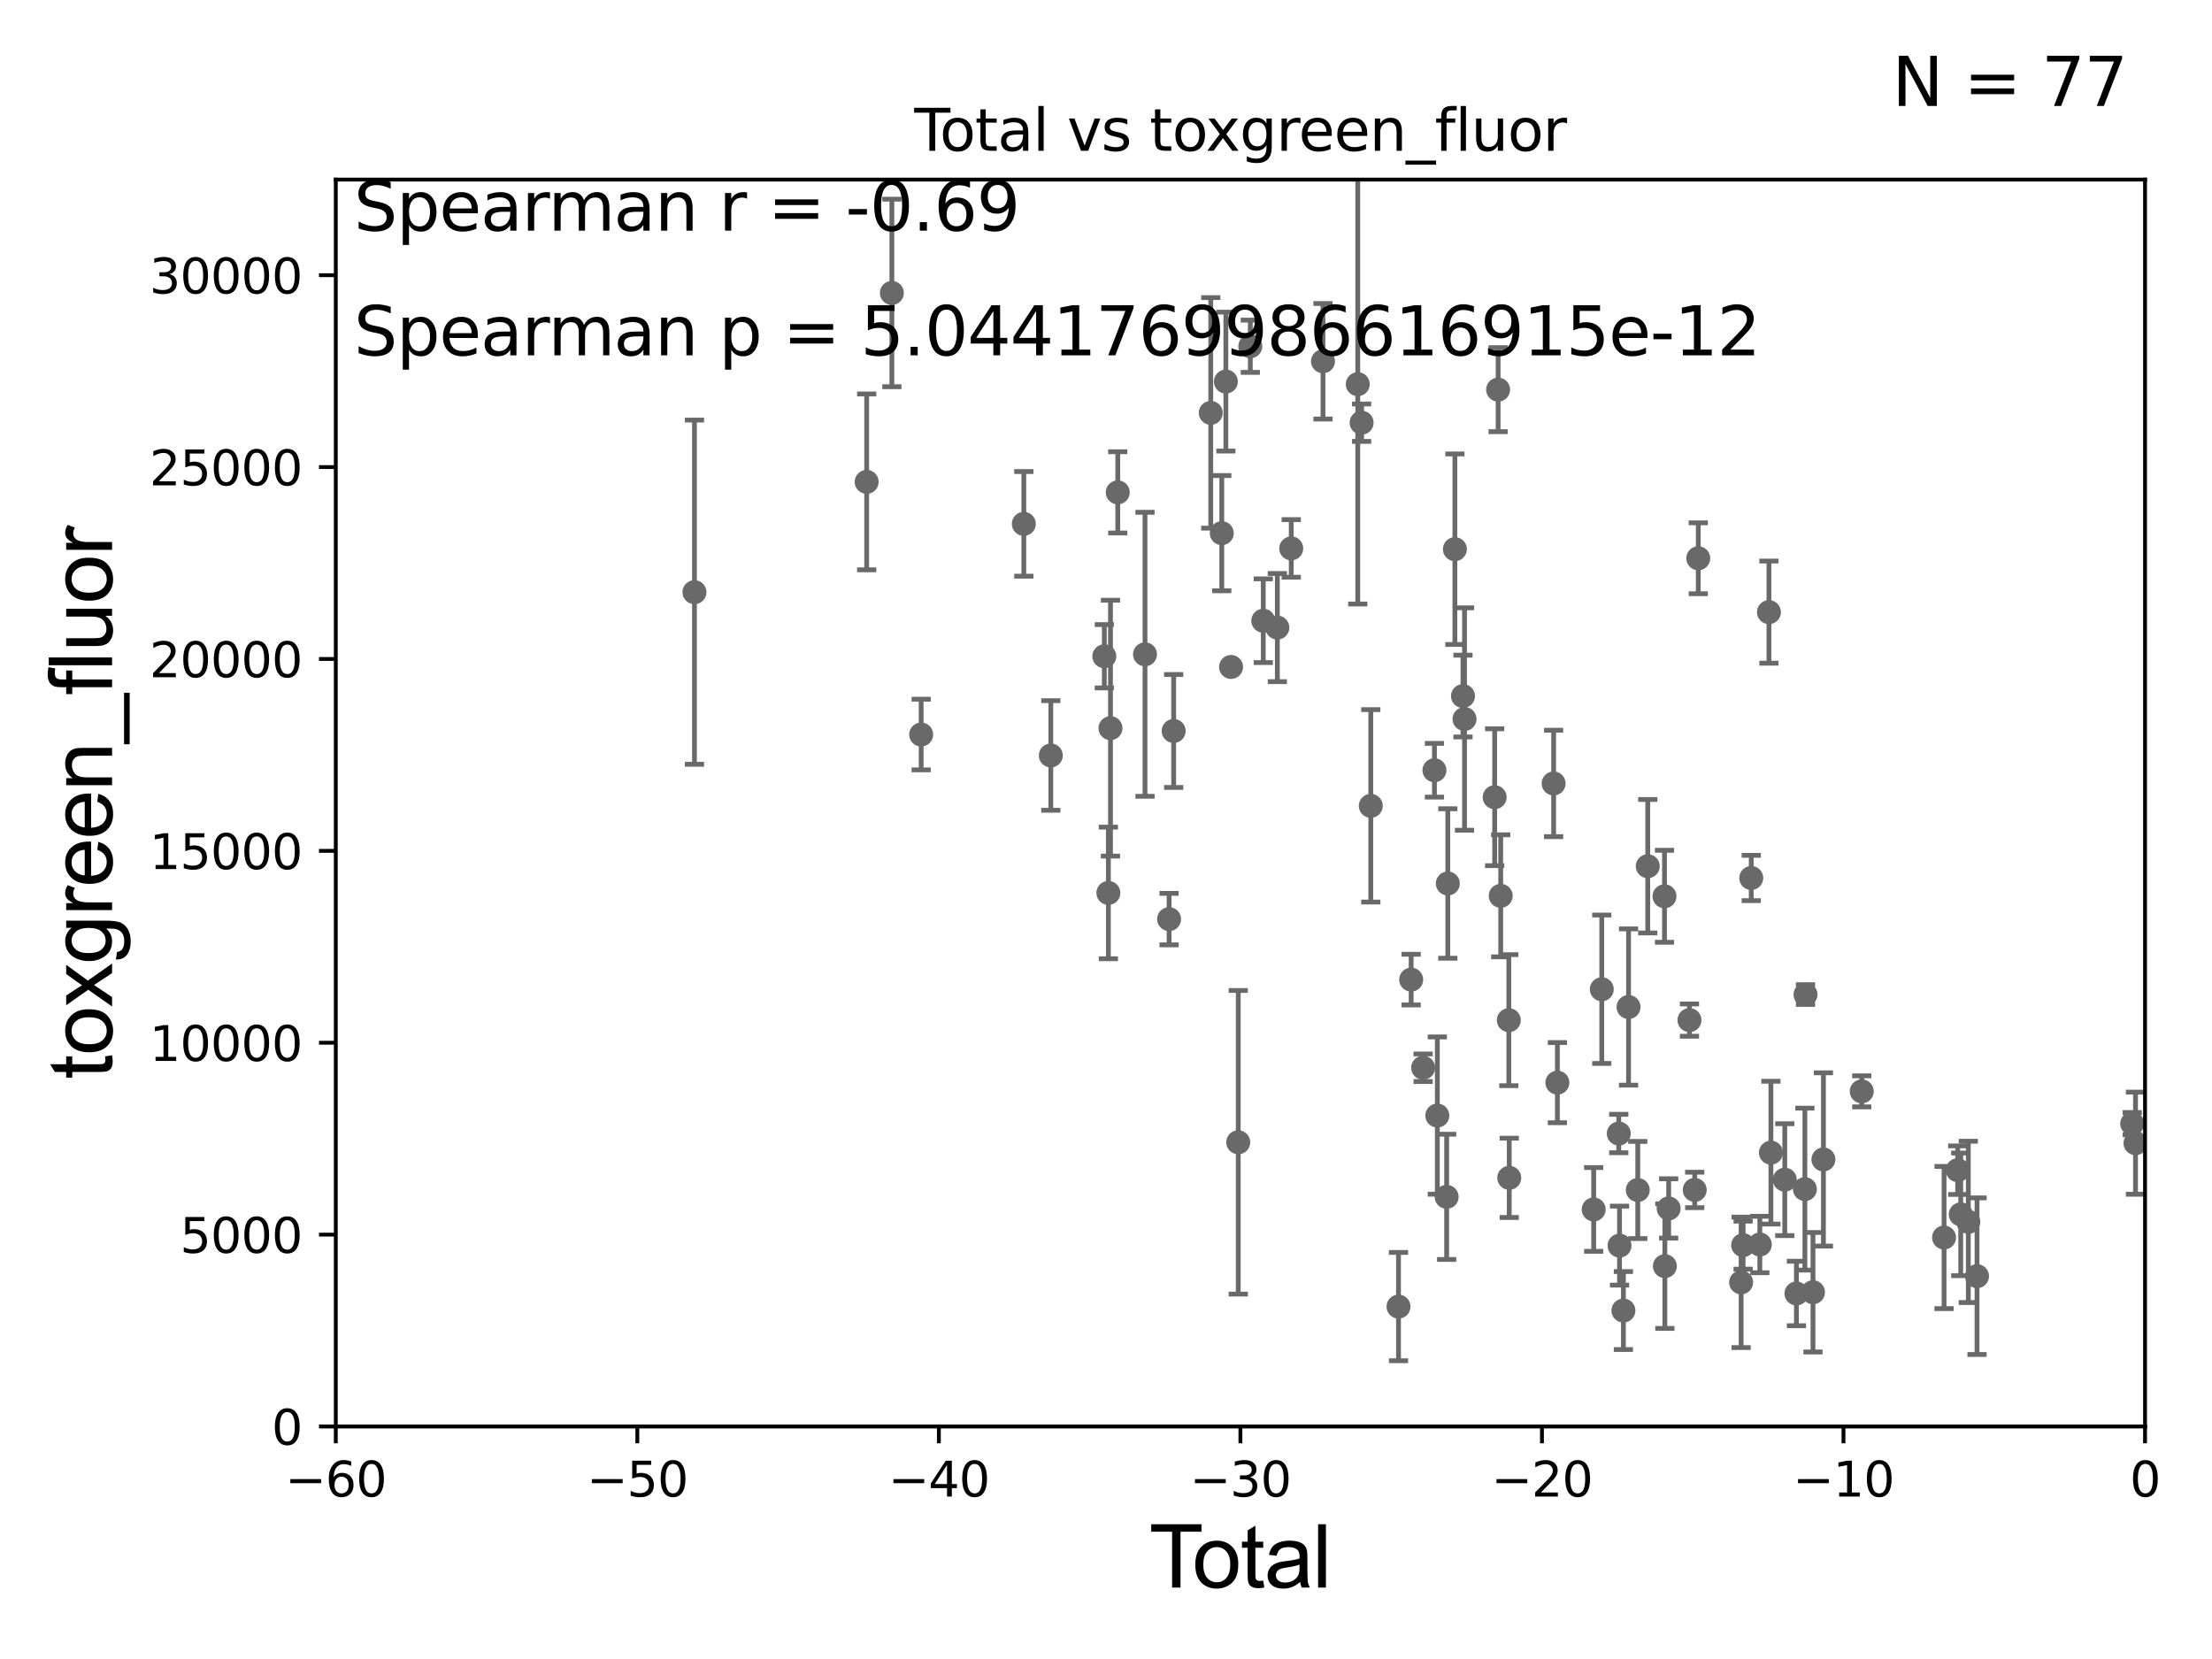 <?xml version="1.0" encoding="utf-8" standalone="no"?>
<!DOCTYPE svg PUBLIC "-//W3C//DTD SVG 1.1//EN"
  "http://www.w3.org/Graphics/SVG/1.1/DTD/svg11.dtd">
<svg xmlns:xlink="http://www.w3.org/1999/xlink" width="460.8pt" height="345.6pt" viewBox="0 0 460.8 345.6" xmlns="http://www.w3.org/2000/svg" version="1.1">
 <defs>
  <style type="text/css">*{stroke-linejoin: round; stroke-linecap: butt}</style>
 </defs>
 <g id="figure_1">
  <g id="patch_1">
   <path d="M 0 345.6 
L 460.8 345.6 
L 460.8 0 
L 0 0 
z
" style="fill: #ffffff"/>
  </g>
  <g id="axes_1">
   <g id="patch_2">
    <path d="M 69.95 297.16 
L 446.85 297.16 
L 446.85 37.411 
L 69.95 37.411 
z
" style="fill: #ffffff"/>
   </g>
   <g id="PathCollection_1">
    <defs>
     <path id="m4fd2b6262c" d="M 0 1.118 
C 0.297 1.118 0.581 1 0.791 0.791 
C 1 0.581 1.118 0.297 1.118 0 
C 1.118 -0.297 1 -0.581 0.791 -0.791 
C 0.581 -1 0.297 -1.118 0 -1.118 
C -0.297 -1.118 -0.581 -1 -0.791 -0.791 
C -1 -0.581 -1.118 -0.297 -1.118 0 
C -1.118 0.297 -1 0.581 -0.791 0.791 
C -0.581 1 -0.297 1.118 0 1.118 
z
" style="stroke: #696969"/>
    </defs>
    <g clip-path="url(#p64371d1179)">
     <use xlink:href="#m4fd2b6262c" x="144.669" y="123.364" style="fill: #696969; stroke: #696969"/>
     <use xlink:href="#m4fd2b6262c" x="343.258" y="180.448" style="fill: #696969; stroke: #696969"/>
     <use xlink:href="#m4fd2b6262c" x="341.177" y="247.898" style="fill: #696969; stroke: #696969"/>
     <use xlink:href="#m4fd2b6262c" x="339.257" y="209.781" style="fill: #696969; stroke: #696969"/>
     <use xlink:href="#m4fd2b6262c" x="338.185" y="273.011" style="fill: #696969; stroke: #696969"/>
     <use xlink:href="#m4fd2b6262c" x="337.375" y="259.484" style="fill: #696969; stroke: #696969"/>
     <use xlink:href="#m4fd2b6262c" x="337.219" y="236.135" style="fill: #696969; stroke: #696969"/>
     <use xlink:href="#m4fd2b6262c" x="333.678" y="206.08" style="fill: #696969; stroke: #696969"/>
     <use xlink:href="#m4fd2b6262c" x="331.993" y="251.949" style="fill: #696969; stroke: #696969"/>
     <use xlink:href="#m4fd2b6262c" x="324.432" y="225.536" style="fill: #696969; stroke: #696969"/>
     <use xlink:href="#m4fd2b6262c" x="346.744" y="186.713" style="fill: #696969; stroke: #696969"/>
     <use xlink:href="#m4fd2b6262c" x="323.649" y="163.209" style="fill: #696969; stroke: #696969"/>
     <use xlink:href="#m4fd2b6262c" x="444.178" y="234.072" style="fill: #696969; stroke: #696969"/>
     <use xlink:href="#m4fd2b6262c" x="312.623" y="186.616" style="fill: #696969; stroke: #696969"/>
     <use xlink:href="#m4fd2b6262c" x="312.085" y="81.17" style="fill: #696969; stroke: #696969"/>
     <use xlink:href="#m4fd2b6262c" x="311.363" y="166.074" style="fill: #696969; stroke: #696969"/>
     <use xlink:href="#m4fd2b6262c" x="305.087" y="149.784" style="fill: #696969; stroke: #696969"/>
     <use xlink:href="#m4fd2b6262c" x="304.765" y="145.002" style="fill: #696969; stroke: #696969"/>
     <use xlink:href="#m4fd2b6262c" x="303.08" y="114.407" style="fill: #696969; stroke: #696969"/>
     <use xlink:href="#m4fd2b6262c" x="301.605" y="184.049" style="fill: #696969; stroke: #696969"/>
     <use xlink:href="#m4fd2b6262c" x="301.363" y="249.322" style="fill: #696969; stroke: #696969"/>
     <use xlink:href="#m4fd2b6262c" x="314.402" y="245.364" style="fill: #696969; stroke: #696969"/>
     <use xlink:href="#m4fd2b6262c" x="299.421" y="232.39" style="fill: #696969; stroke: #696969"/>
     <use xlink:href="#m4fd2b6262c" x="346.824" y="263.759" style="fill: #696969; stroke: #696969"/>
     <use xlink:href="#m4fd2b6262c" x="351.945" y="212.508" style="fill: #696969; stroke: #696969"/>
     <use xlink:href="#m4fd2b6262c" x="411.851" y="265.851" style="fill: #696969; stroke: #696969"/>
     <use xlink:href="#m4fd2b6262c" x="410.035" y="254.54" style="fill: #696969; stroke: #696969"/>
     <use xlink:href="#m4fd2b6262c" x="408.457" y="252.97" style="fill: #696969; stroke: #696969"/>
     <use xlink:href="#m4fd2b6262c" x="407.827" y="243.772" style="fill: #696969; stroke: #696969"/>
     <use xlink:href="#m4fd2b6262c" x="404.982" y="257.799" style="fill: #696969; stroke: #696969"/>
     <use xlink:href="#m4fd2b6262c" x="387.835" y="227.352" style="fill: #696969; stroke: #696969"/>
     <use xlink:href="#m4fd2b6262c" x="379.852" y="241.531" style="fill: #696969; stroke: #696969"/>
     <use xlink:href="#m4fd2b6262c" x="377.678" y="269.195" style="fill: #696969; stroke: #696969"/>
     <use xlink:href="#m4fd2b6262c" x="376.12" y="207.187" style="fill: #696969; stroke: #696969"/>
     <use xlink:href="#m4fd2b6262c" x="347.613" y="251.738" style="fill: #696969; stroke: #696969"/>
     <use xlink:href="#m4fd2b6262c" x="375.992" y="247.715" style="fill: #696969; stroke: #696969"/>
     <use xlink:href="#m4fd2b6262c" x="371.802" y="245.747" style="fill: #696969; stroke: #696969"/>
     <use xlink:href="#m4fd2b6262c" x="368.915" y="240.12" style="fill: #696969; stroke: #696969"/>
     <use xlink:href="#m4fd2b6262c" x="368.502" y="127.518" style="fill: #696969; stroke: #696969"/>
     <use xlink:href="#m4fd2b6262c" x="366.604" y="259.255" style="fill: #696969; stroke: #696969"/>
     <use xlink:href="#m4fd2b6262c" x="364.817" y="182.903" style="fill: #696969; stroke: #696969"/>
     <use xlink:href="#m4fd2b6262c" x="363.126" y="259.387" style="fill: #696969; stroke: #696969"/>
     <use xlink:href="#m4fd2b6262c" x="362.706" y="267.138" style="fill: #696969; stroke: #696969"/>
     <use xlink:href="#m4fd2b6262c" x="353.779" y="116.298" style="fill: #696969; stroke: #696969"/>
     <use xlink:href="#m4fd2b6262c" x="353.041" y="247.882" style="fill: #696969; stroke: #696969"/>
     <use xlink:href="#m4fd2b6262c" x="374.23" y="269.457" style="fill: #696969; stroke: #696969"/>
     <use xlink:href="#m4fd2b6262c" x="298.82" y="160.457" style="fill: #696969; stroke: #696969"/>
     <use xlink:href="#m4fd2b6262c" x="314.313" y="212.52" style="fill: #696969; stroke: #696969"/>
     <use xlink:href="#m4fd2b6262c" x="293.972" y="204.071" style="fill: #696969; stroke: #696969"/>
     <use xlink:href="#m4fd2b6262c" x="254.517" y="111.069" style="fill: #696969; stroke: #696969"/>
     <use xlink:href="#m4fd2b6262c" x="252.223" y="86.012" style="fill: #696969; stroke: #696969"/>
     <use xlink:href="#m4fd2b6262c" x="296.464" y="222.428" style="fill: #696969; stroke: #696969"/>
     <use xlink:href="#m4fd2b6262c" x="243.542" y="191.469" style="fill: #696969; stroke: #696969"/>
     <use xlink:href="#m4fd2b6262c" x="238.526" y="136.304" style="fill: #696969; stroke: #696969"/>
     <use xlink:href="#m4fd2b6262c" x="232.851" y="102.569" style="fill: #696969; stroke: #696969"/>
     <use xlink:href="#m4fd2b6262c" x="255.372" y="79.492" style="fill: #696969; stroke: #696969"/>
     <use xlink:href="#m4fd2b6262c" x="231.334" y="151.69" style="fill: #696969; stroke: #696969"/>
     <use xlink:href="#m4fd2b6262c" x="230.048" y="136.713" style="fill: #696969; stroke: #696969"/>
     <use xlink:href="#m4fd2b6262c" x="218.905" y="157.377" style="fill: #696969; stroke: #696969"/>
     <use xlink:href="#m4fd2b6262c" x="213.281" y="109.13" style="fill: #696969; stroke: #696969"/>
     <use xlink:href="#m4fd2b6262c" x="191.894" y="153.017" style="fill: #696969; stroke: #696969"/>
     <use xlink:href="#m4fd2b6262c" x="185.791" y="61.025" style="fill: #696969; stroke: #696969"/>
     <use xlink:href="#m4fd2b6262c" x="180.543" y="100.384" style="fill: #696969; stroke: #696969"/>
     <use xlink:href="#m4fd2b6262c" x="230.895" y="186.015" style="fill: #696969; stroke: #696969"/>
     <use xlink:href="#m4fd2b6262c" x="256.448" y="138.941" style="fill: #696969; stroke: #696969"/>
     <use xlink:href="#m4fd2b6262c" x="244.496" y="152.276" style="fill: #696969; stroke: #696969"/>
     <use xlink:href="#m4fd2b6262c" x="444.865" y="238.142" style="fill: #696969; stroke: #696969"/>
     <use xlink:href="#m4fd2b6262c" x="285.56" y="167.873" style="fill: #696969; stroke: #696969"/>
     <use xlink:href="#m4fd2b6262c" x="283.649" y="88.052" style="fill: #696969; stroke: #696969"/>
     <use xlink:href="#m4fd2b6262c" x="282.848" y="80.034" style="fill: #696969; stroke: #696969"/>
     <use xlink:href="#m4fd2b6262c" x="275.604" y="75.259" style="fill: #696969; stroke: #696969"/>
     <use xlink:href="#m4fd2b6262c" x="257.951" y="237.956" style="fill: #696969; stroke: #696969"/>
     <use xlink:href="#m4fd2b6262c" x="268.99" y="114.242" style="fill: #696969; stroke: #696969"/>
     <use xlink:href="#m4fd2b6262c" x="266.094" y="130.739" style="fill: #696969; stroke: #696969"/>
     <use xlink:href="#m4fd2b6262c" x="291.334" y="272.185" style="fill: #696969; stroke: #696969"/>
     <use xlink:href="#m4fd2b6262c" x="260.462" y="72.132" style="fill: #696969; stroke: #696969"/>
     <use xlink:href="#m4fd2b6262c" x="263.163" y="129.307" style="fill: #696969; stroke: #696969"/>
    </g>
   </g>
   <g id="matplotlib.axis_1">
    <g id="xtick_1">
     <g id="line2d_1">
      <defs>
       <path id="mcbc3b8cbcf" d="M 0 0 
L 0 3.5 
" style="stroke: #000000; stroke-width: 0.8"/>
      </defs>
      <g>
       <use xlink:href="#mcbc3b8cbcf" x="69.95" y="297.16" style="stroke: #000000; stroke-width: 0.8"/>
      </g>
     </g>
     <g id="text_1">
      <!-- −60 -->
      <g transform="translate(59.398 311.758)scale(0.1 -0.1)">
       <defs>
        <path id="DejaVuSans-2212" d="M 678 2272 
L 4684 2272 
L 4684 1741 
L 678 1741 
L 678 2272 
z
" transform="scale(0.016)"/>
        <path id="DejaVuSans-36" d="M 2113 2584 
Q 1688 2584 1439 2293 
Q 1191 2003 1191 1497 
Q 1191 994 1439 701 
Q 1688 409 2113 409 
Q 2538 409 2786 701 
Q 3034 994 3034 1497 
Q 3034 2003 2786 2293 
Q 2538 2584 2113 2584 
z
M 3366 4563 
L 3366 3988 
Q 3128 4100 2886 4159 
Q 2644 4219 2406 4219 
Q 1781 4219 1451 3797 
Q 1122 3375 1075 2522 
Q 1259 2794 1537 2939 
Q 1816 3084 2150 3084 
Q 2853 3084 3261 2657 
Q 3669 2231 3669 1497 
Q 3669 778 3244 343 
Q 2819 -91 2113 -91 
Q 1303 -91 875 529 
Q 447 1150 447 2328 
Q 447 3434 972 4092 
Q 1497 4750 2381 4750 
Q 2619 4750 2861 4703 
Q 3103 4656 3366 4563 
z
" transform="scale(0.016)"/>
        <path id="DejaVuSans-30" d="M 2034 4250 
Q 1547 4250 1301 3770 
Q 1056 3291 1056 2328 
Q 1056 1369 1301 889 
Q 1547 409 2034 409 
Q 2525 409 2770 889 
Q 3016 1369 3016 2328 
Q 3016 3291 2770 3770 
Q 2525 4250 2034 4250 
z
M 2034 4750 
Q 2819 4750 3233 4129 
Q 3647 3509 3647 2328 
Q 3647 1150 3233 529 
Q 2819 -91 2034 -91 
Q 1250 -91 836 529 
Q 422 1150 422 2328 
Q 422 3509 836 4129 
Q 1250 4750 2034 4750 
z
" transform="scale(0.016)"/>
       </defs>
       <use xlink:href="#DejaVuSans-2212"/>
       <use xlink:href="#DejaVuSans-36" x="83.789"/>
       <use xlink:href="#DejaVuSans-30" x="147.412"/>
      </g>
     </g>
    </g>
    <g id="xtick_2">
     <g id="line2d_2">
      <g>
       <use xlink:href="#mcbc3b8cbcf" x="132.767" y="297.16" style="stroke: #000000; stroke-width: 0.8"/>
      </g>
     </g>
     <g id="text_2">
      <!-- −50 -->
      <g transform="translate(122.214 311.758)scale(0.1 -0.1)">
       <defs>
        <path id="DejaVuSans-35" d="M 691 4666 
L 3169 4666 
L 3169 4134 
L 1269 4134 
L 1269 2991 
Q 1406 3038 1543 3061 
Q 1681 3084 1819 3084 
Q 2600 3084 3056 2656 
Q 3513 2228 3513 1497 
Q 3513 744 3044 326 
Q 2575 -91 1722 -91 
Q 1428 -91 1123 -41 
Q 819 9 494 109 
L 494 744 
Q 775 591 1075 516 
Q 1375 441 1709 441 
Q 2250 441 2565 725 
Q 2881 1009 2881 1497 
Q 2881 1984 2565 2268 
Q 2250 2553 1709 2553 
Q 1456 2553 1204 2497 
Q 953 2441 691 2322 
L 691 4666 
z
" transform="scale(0.016)"/>
       </defs>
       <use xlink:href="#DejaVuSans-2212"/>
       <use xlink:href="#DejaVuSans-35" x="83.789"/>
       <use xlink:href="#DejaVuSans-30" x="147.412"/>
      </g>
     </g>
    </g>
    <g id="xtick_3">
     <g id="line2d_3">
      <g>
       <use xlink:href="#mcbc3b8cbcf" x="195.583" y="297.16" style="stroke: #000000; stroke-width: 0.8"/>
      </g>
     </g>
     <g id="text_3">
      <!-- −40 -->
      <g transform="translate(185.031 311.758)scale(0.1 -0.1)">
       <defs>
        <path id="DejaVuSans-34" d="M 2419 4116 
L 825 1625 
L 2419 1625 
L 2419 4116 
z
M 2253 4666 
L 3047 4666 
L 3047 1625 
L 3713 1625 
L 3713 1100 
L 3047 1100 
L 3047 0 
L 2419 0 
L 2419 1100 
L 313 1100 
L 313 1709 
L 2253 4666 
z
" transform="scale(0.016)"/>
       </defs>
       <use xlink:href="#DejaVuSans-2212"/>
       <use xlink:href="#DejaVuSans-34" x="83.789"/>
       <use xlink:href="#DejaVuSans-30" x="147.412"/>
      </g>
     </g>
    </g>
    <g id="xtick_4">
     <g id="line2d_4">
      <g>
       <use xlink:href="#mcbc3b8cbcf" x="258.4" y="297.16" style="stroke: #000000; stroke-width: 0.8"/>
      </g>
     </g>
     <g id="text_4">
      <!-- −30 -->
      <g transform="translate(247.848 311.758)scale(0.1 -0.1)">
       <defs>
        <path id="DejaVuSans-33" d="M 2597 2516 
Q 3050 2419 3304 2112 
Q 3559 1806 3559 1356 
Q 3559 666 3084 287 
Q 2609 -91 1734 -91 
Q 1441 -91 1130 -33 
Q 819 25 488 141 
L 488 750 
Q 750 597 1062 519 
Q 1375 441 1716 441 
Q 2309 441 2620 675 
Q 2931 909 2931 1356 
Q 2931 1769 2642 2001 
Q 2353 2234 1838 2234 
L 1294 2234 
L 1294 2753 
L 1863 2753 
Q 2328 2753 2575 2939 
Q 2822 3125 2822 3475 
Q 2822 3834 2567 4026 
Q 2313 4219 1838 4219 
Q 1578 4219 1281 4162 
Q 984 4106 628 3988 
L 628 4550 
Q 988 4650 1302 4700 
Q 1616 4750 1894 4750 
Q 2613 4750 3031 4423 
Q 3450 4097 3450 3541 
Q 3450 3153 3228 2886 
Q 3006 2619 2597 2516 
z
" transform="scale(0.016)"/>
       </defs>
       <use xlink:href="#DejaVuSans-2212"/>
       <use xlink:href="#DejaVuSans-33" x="83.789"/>
       <use xlink:href="#DejaVuSans-30" x="147.412"/>
      </g>
     </g>
    </g>
    <g id="xtick_5">
     <g id="line2d_5">
      <g>
       <use xlink:href="#mcbc3b8cbcf" x="321.217" y="297.16" style="stroke: #000000; stroke-width: 0.8"/>
      </g>
     </g>
     <g id="text_5">
      <!-- −20 -->
      <g transform="translate(310.664 311.758)scale(0.1 -0.1)">
       <defs>
        <path id="DejaVuSans-32" d="M 1228 531 
L 3431 531 
L 3431 0 
L 469 0 
L 469 531 
Q 828 903 1448 1529 
Q 2069 2156 2228 2338 
Q 2531 2678 2651 2914 
Q 2772 3150 2772 3378 
Q 2772 3750 2511 3984 
Q 2250 4219 1831 4219 
Q 1534 4219 1204 4116 
Q 875 4013 500 3803 
L 500 4441 
Q 881 4594 1212 4672 
Q 1544 4750 1819 4750 
Q 2544 4750 2975 4387 
Q 3406 4025 3406 3419 
Q 3406 3131 3298 2873 
Q 3191 2616 2906 2266 
Q 2828 2175 2409 1742 
Q 1991 1309 1228 531 
z
" transform="scale(0.016)"/>
       </defs>
       <use xlink:href="#DejaVuSans-2212"/>
       <use xlink:href="#DejaVuSans-32" x="83.789"/>
       <use xlink:href="#DejaVuSans-30" x="147.412"/>
      </g>
     </g>
    </g>
    <g id="xtick_6">
     <g id="line2d_6">
      <g>
       <use xlink:href="#mcbc3b8cbcf" x="384.033" y="297.16" style="stroke: #000000; stroke-width: 0.8"/>
      </g>
     </g>
     <g id="text_6">
      <!-- −10 -->
      <g transform="translate(373.481 311.758)scale(0.1 -0.1)">
       <defs>
        <path id="DejaVuSans-31" d="M 794 531 
L 1825 531 
L 1825 4091 
L 703 3866 
L 703 4441 
L 1819 4666 
L 2450 4666 
L 2450 531 
L 3481 531 
L 3481 0 
L 794 0 
L 794 531 
z
" transform="scale(0.016)"/>
       </defs>
       <use xlink:href="#DejaVuSans-2212"/>
       <use xlink:href="#DejaVuSans-31" x="83.789"/>
       <use xlink:href="#DejaVuSans-30" x="147.412"/>
      </g>
     </g>
    </g>
    <g id="xtick_7">
     <g id="line2d_7">
      <g>
       <use xlink:href="#mcbc3b8cbcf" x="446.85" y="297.16" style="stroke: #000000; stroke-width: 0.8"/>
      </g>
     </g>
     <g id="text_7">
      <!-- 0 -->
      <g transform="translate(443.669 311.758)scale(0.1 -0.1)">
       <use xlink:href="#DejaVuSans-30"/>
      </g>
     </g>
    </g>
    <g id="text_8">
     <!-- Total -->
     <g transform="translate(239.395 330.722)scale(0.18 -0.18)">
      <defs>
       <path id="ArialMT-54" d="M 1659 0 
L 1659 4041 
L 150 4041 
L 150 4581 
L 3781 4581 
L 3781 4041 
L 2266 4041 
L 2266 0 
L 1659 0 
z
" transform="scale(0.016)"/>
       <path id="ArialMT-6f" d="M 213 1659 
Q 213 2581 725 3025 
Q 1153 3394 1769 3394 
Q 2453 3394 2887 2945 
Q 3322 2497 3322 1706 
Q 3322 1066 3130 698 
Q 2938 331 2570 128 
Q 2203 -75 1769 -75 
Q 1072 -75 642 372 
Q 213 819 213 1659 
z
M 791 1659 
Q 791 1022 1069 705 
Q 1347 388 1769 388 
Q 2188 388 2466 706 
Q 2744 1025 2744 1678 
Q 2744 2294 2464 2611 
Q 2184 2928 1769 2928 
Q 1347 2928 1069 2612 
Q 791 2297 791 1659 
z
" transform="scale(0.016)"/>
       <path id="ArialMT-74" d="M 1650 503 
L 1731 6 
Q 1494 -44 1306 -44 
Q 1000 -44 831 53 
Q 663 150 594 308 
Q 525 466 525 972 
L 525 2881 
L 113 2881 
L 113 3319 
L 525 3319 
L 525 4141 
L 1084 4478 
L 1084 3319 
L 1650 3319 
L 1650 2881 
L 1084 2881 
L 1084 941 
Q 1084 700 1114 631 
Q 1144 563 1211 522 
Q 1278 481 1403 481 
Q 1497 481 1650 503 
z
" transform="scale(0.016)"/>
       <path id="ArialMT-61" d="M 2588 409 
Q 2275 144 1986 34 
Q 1697 -75 1366 -75 
Q 819 -75 525 192 
Q 231 459 231 875 
Q 231 1119 342 1320 
Q 453 1522 633 1644 
Q 813 1766 1038 1828 
Q 1203 1872 1538 1913 
Q 2219 1994 2541 2106 
Q 2544 2222 2544 2253 
Q 2544 2597 2384 2738 
Q 2169 2928 1744 2928 
Q 1347 2928 1158 2789 
Q 969 2650 878 2297 
L 328 2372 
Q 403 2725 575 2942 
Q 747 3159 1072 3276 
Q 1397 3394 1825 3394 
Q 2250 3394 2515 3294 
Q 2781 3194 2906 3042 
Q 3031 2891 3081 2659 
Q 3109 2516 3109 2141 
L 3109 1391 
Q 3109 606 3145 398 
Q 3181 191 3288 0 
L 2700 0 
Q 2613 175 2588 409 
z
M 2541 1666 
Q 2234 1541 1622 1453 
Q 1275 1403 1131 1340 
Q 988 1278 909 1158 
Q 831 1038 831 891 
Q 831 666 1001 516 
Q 1172 366 1500 366 
Q 1825 366 2078 508 
Q 2331 650 2450 897 
Q 2541 1088 2541 1459 
L 2541 1666 
z
" transform="scale(0.016)"/>
       <path id="ArialMT-6c" d="M 409 0 
L 409 4581 
L 972 4581 
L 972 0 
L 409 0 
z
" transform="scale(0.016)"/>
      </defs>
      <use xlink:href="#ArialMT-54"/>
      <use xlink:href="#ArialMT-6f" x="49.959"/>
      <use xlink:href="#ArialMT-74" x="105.574"/>
      <use xlink:href="#ArialMT-61" x="133.357"/>
      <use xlink:href="#ArialMT-6c" x="188.973"/>
     </g>
    </g>
   </g>
   <g id="matplotlib.axis_2">
    <g id="ytick_1">
     <g id="line2d_8">
      <defs>
       <path id="m7ad02200cd" d="M 0 0 
L -3.5 0 
" style="stroke: #000000; stroke-width: 0.8"/>
      </defs>
      <g>
       <use xlink:href="#m7ad02200cd" x="69.95" y="297.16" style="stroke: #000000; stroke-width: 0.8"/>
      </g>
     </g>
     <g id="text_9">
      <!-- 0 -->
      <g transform="translate(56.587 300.959)scale(0.1 -0.1)">
       <use xlink:href="#DejaVuSans-30"/>
      </g>
     </g>
    </g>
    <g id="ytick_2">
     <g id="line2d_9">
      <g>
       <use xlink:href="#m7ad02200cd" x="69.95" y="257.189" style="stroke: #000000; stroke-width: 0.8"/>
      </g>
     </g>
     <g id="text_10">
      <!-- 5000 -->
      <g transform="translate(37.5 260.988)scale(0.1 -0.1)">
       <use xlink:href="#DejaVuSans-35"/>
       <use xlink:href="#DejaVuSans-30" x="63.623"/>
       <use xlink:href="#DejaVuSans-30" x="127.246"/>
       <use xlink:href="#DejaVuSans-30" x="190.869"/>
      </g>
     </g>
    </g>
    <g id="ytick_3">
     <g id="line2d_10">
      <g>
       <use xlink:href="#m7ad02200cd" x="69.95" y="217.217" style="stroke: #000000; stroke-width: 0.8"/>
      </g>
     </g>
     <g id="text_11">
      <!-- 10000 -->
      <g transform="translate(31.137 221.016)scale(0.1 -0.1)">
       <use xlink:href="#DejaVuSans-31"/>
       <use xlink:href="#DejaVuSans-30" x="63.623"/>
       <use xlink:href="#DejaVuSans-30" x="127.246"/>
       <use xlink:href="#DejaVuSans-30" x="190.869"/>
       <use xlink:href="#DejaVuSans-30" x="254.492"/>
      </g>
     </g>
    </g>
    <g id="ytick_4">
     <g id="line2d_11">
      <g>
       <use xlink:href="#m7ad02200cd" x="69.95" y="177.246" style="stroke: #000000; stroke-width: 0.8"/>
      </g>
     </g>
     <g id="text_12">
      <!-- 15000 -->
      <g transform="translate(31.137 181.045)scale(0.1 -0.1)">
       <use xlink:href="#DejaVuSans-31"/>
       <use xlink:href="#DejaVuSans-35" x="63.623"/>
       <use xlink:href="#DejaVuSans-30" x="127.246"/>
       <use xlink:href="#DejaVuSans-30" x="190.869"/>
       <use xlink:href="#DejaVuSans-30" x="254.492"/>
      </g>
     </g>
    </g>
    <g id="ytick_5">
     <g id="line2d_12">
      <g>
       <use xlink:href="#m7ad02200cd" x="69.95" y="137.274" style="stroke: #000000; stroke-width: 0.8"/>
      </g>
     </g>
     <g id="text_13">
      <!-- 20000 -->
      <g transform="translate(31.137 141.073)scale(0.1 -0.1)">
       <use xlink:href="#DejaVuSans-32"/>
       <use xlink:href="#DejaVuSans-30" x="63.623"/>
       <use xlink:href="#DejaVuSans-30" x="127.246"/>
       <use xlink:href="#DejaVuSans-30" x="190.869"/>
       <use xlink:href="#DejaVuSans-30" x="254.492"/>
      </g>
     </g>
    </g>
    <g id="ytick_6">
     <g id="line2d_13">
      <g>
       <use xlink:href="#m7ad02200cd" x="69.95" y="97.303" style="stroke: #000000; stroke-width: 0.8"/>
      </g>
     </g>
     <g id="text_14">
      <!-- 25000 -->
      <g transform="translate(31.137 101.102)scale(0.1 -0.1)">
       <use xlink:href="#DejaVuSans-32"/>
       <use xlink:href="#DejaVuSans-35" x="63.623"/>
       <use xlink:href="#DejaVuSans-30" x="127.246"/>
       <use xlink:href="#DejaVuSans-30" x="190.869"/>
       <use xlink:href="#DejaVuSans-30" x="254.492"/>
      </g>
     </g>
    </g>
    <g id="ytick_7">
     <g id="line2d_14">
      <g>
       <use xlink:href="#m7ad02200cd" x="69.95" y="57.331" style="stroke: #000000; stroke-width: 0.8"/>
      </g>
     </g>
     <g id="text_15">
      <!-- 30000 -->
      <g transform="translate(31.137 61.13)scale(0.1 -0.1)">
       <use xlink:href="#DejaVuSans-33"/>
       <use xlink:href="#DejaVuSans-30" x="63.623"/>
       <use xlink:href="#DejaVuSans-30" x="127.246"/>
       <use xlink:href="#DejaVuSans-30" x="190.869"/>
       <use xlink:href="#DejaVuSans-30" x="254.492"/>
      </g>
     </g>
    </g>
    <g id="text_16">
     <!-- toxgreen_fluor -->
     <g transform="translate(23.349 224.818)rotate(-90)scale(0.18 -0.18)">
      <defs>
       <path id="ArialMT-78" d="M 47 0 
L 1259 1725 
L 138 3319 
L 841 3319 
L 1350 2541 
Q 1494 2319 1581 2169 
Q 1719 2375 1834 2534 
L 2394 3319 
L 3066 3319 
L 1919 1756 
L 3153 0 
L 2463 0 
L 1781 1031 
L 1600 1309 
L 728 0 
L 47 0 
z
" transform="scale(0.016)"/>
       <path id="ArialMT-67" d="M 319 -275 
L 866 -356 
Q 900 -609 1056 -725 
Q 1266 -881 1628 -881 
Q 2019 -881 2231 -725 
Q 2444 -569 2519 -288 
Q 2563 -116 2559 434 
Q 2191 0 1641 0 
Q 956 0 581 494 
Q 206 988 206 1678 
Q 206 2153 378 2554 
Q 550 2956 876 3175 
Q 1203 3394 1644 3394 
Q 2231 3394 2613 2919 
L 2613 3319 
L 3131 3319 
L 3131 450 
Q 3131 -325 2973 -648 
Q 2816 -972 2473 -1159 
Q 2131 -1347 1631 -1347 
Q 1038 -1347 672 -1080 
Q 306 -813 319 -275 
z
M 784 1719 
Q 784 1066 1043 766 
Q 1303 466 1694 466 
Q 2081 466 2343 764 
Q 2606 1063 2606 1700 
Q 2606 2309 2336 2618 
Q 2066 2928 1684 2928 
Q 1309 2928 1046 2623 
Q 784 2319 784 1719 
z
" transform="scale(0.016)"/>
       <path id="ArialMT-72" d="M 416 0 
L 416 3319 
L 922 3319 
L 922 2816 
Q 1116 3169 1280 3281 
Q 1444 3394 1641 3394 
Q 1925 3394 2219 3213 
L 2025 2691 
Q 1819 2813 1613 2813 
Q 1428 2813 1281 2702 
Q 1134 2591 1072 2394 
Q 978 2094 978 1738 
L 978 0 
L 416 0 
z
" transform="scale(0.016)"/>
       <path id="ArialMT-65" d="M 2694 1069 
L 3275 997 
Q 3138 488 2766 206 
Q 2394 -75 1816 -75 
Q 1088 -75 661 373 
Q 234 822 234 1631 
Q 234 2469 665 2931 
Q 1097 3394 1784 3394 
Q 2450 3394 2872 2941 
Q 3294 2488 3294 1666 
Q 3294 1616 3291 1516 
L 816 1516 
Q 847 969 1125 678 
Q 1403 388 1819 388 
Q 2128 388 2347 550 
Q 2566 713 2694 1069 
z
M 847 1978 
L 2700 1978 
Q 2663 2397 2488 2606 
Q 2219 2931 1791 2931 
Q 1403 2931 1139 2672 
Q 875 2413 847 1978 
z
" transform="scale(0.016)"/>
       <path id="ArialMT-6e" d="M 422 0 
L 422 3319 
L 928 3319 
L 928 2847 
Q 1294 3394 1984 3394 
Q 2284 3394 2536 3286 
Q 2788 3178 2913 3003 
Q 3038 2828 3088 2588 
Q 3119 2431 3119 2041 
L 3119 0 
L 2556 0 
L 2556 2019 
Q 2556 2363 2490 2533 
Q 2425 2703 2258 2804 
Q 2091 2906 1866 2906 
Q 1506 2906 1245 2678 
Q 984 2450 984 1813 
L 984 0 
L 422 0 
z
" transform="scale(0.016)"/>
       <path id="ArialMT-5f" d="M -97 -1272 
L -97 -866 
L 3631 -866 
L 3631 -1272 
L -97 -1272 
z
" transform="scale(0.016)"/>
       <path id="ArialMT-66" d="M 556 0 
L 556 2881 
L 59 2881 
L 59 3319 
L 556 3319 
L 556 3672 
Q 556 4006 616 4169 
Q 697 4388 901 4523 
Q 1106 4659 1475 4659 
Q 1713 4659 2000 4603 
L 1916 4113 
Q 1741 4144 1584 4144 
Q 1328 4144 1222 4034 
Q 1116 3925 1116 3625 
L 1116 3319 
L 1763 3319 
L 1763 2881 
L 1116 2881 
L 1116 0 
L 556 0 
z
" transform="scale(0.016)"/>
       <path id="ArialMT-75" d="M 2597 0 
L 2597 488 
Q 2209 -75 1544 -75 
Q 1250 -75 995 37 
Q 741 150 617 320 
Q 494 491 444 738 
Q 409 903 409 1263 
L 409 3319 
L 972 3319 
L 972 1478 
Q 972 1038 1006 884 
Q 1059 663 1231 536 
Q 1403 409 1656 409 
Q 1909 409 2131 539 
Q 2353 669 2445 892 
Q 2538 1116 2538 1541 
L 2538 3319 
L 3100 3319 
L 3100 0 
L 2597 0 
z
" transform="scale(0.016)"/>
      </defs>
      <use xlink:href="#ArialMT-74"/>
      <use xlink:href="#ArialMT-6f" x="27.783"/>
      <use xlink:href="#ArialMT-78" x="83.398"/>
      <use xlink:href="#ArialMT-67" x="133.398"/>
      <use xlink:href="#ArialMT-72" x="189.014"/>
      <use xlink:href="#ArialMT-65" x="222.314"/>
      <use xlink:href="#ArialMT-65" x="277.93"/>
      <use xlink:href="#ArialMT-6e" x="333.545"/>
      <use xlink:href="#ArialMT-5f" x="389.16"/>
      <use xlink:href="#ArialMT-66" x="444.775"/>
      <use xlink:href="#ArialMT-6c" x="472.559"/>
      <use xlink:href="#ArialMT-75" x="494.775"/>
      <use xlink:href="#ArialMT-6f" x="550.391"/>
      <use xlink:href="#ArialMT-72" x="606.006"/>
     </g>
    </g>
   </g>
   <g id="LineCollection_1">
    <path d="M 144.669 159.217 
L 144.669 87.512 
" clip-path="url(#p64371d1179)" style="fill: none; stroke: #696969"/>
    <path d="M 343.258 194.35 
L 343.258 166.545 
" clip-path="url(#p64371d1179)" style="fill: none; stroke: #696969"/>
    <path d="M 341.177 258.019 
L 341.177 237.777 
" clip-path="url(#p64371d1179)" style="fill: none; stroke: #696969"/>
    <path d="M 339.257 226.054 
L 339.257 193.508 
" clip-path="url(#p64371d1179)" style="fill: none; stroke: #696969"/>
    <path d="M 338.185 281.134 
L 338.185 264.888 
" clip-path="url(#p64371d1179)" style="fill: none; stroke: #696969"/>
    <path d="M 337.375 267.709 
L 337.375 251.259 
" clip-path="url(#p64371d1179)" style="fill: none; stroke: #696969"/>
    <path d="M 337.219 240.139 
L 337.219 232.132 
" clip-path="url(#p64371d1179)" style="fill: none; stroke: #696969"/>
    <path d="M 333.678 221.538 
L 333.678 190.621 
" clip-path="url(#p64371d1179)" style="fill: none; stroke: #696969"/>
    <path d="M 331.993 260.671 
L 331.993 243.226 
" clip-path="url(#p64371d1179)" style="fill: none; stroke: #696969"/>
    <path d="M 324.432 233.884 
L 324.432 217.188 
" clip-path="url(#p64371d1179)" style="fill: none; stroke: #696969"/>
    <path d="M 346.744 196.294 
L 346.744 177.133 
" clip-path="url(#p64371d1179)" style="fill: none; stroke: #696969"/>
    <path d="M 323.649 174.294 
L 323.649 152.123 
" clip-path="url(#p64371d1179)" style="fill: none; stroke: #696969"/>
    <path d="M 444.178 236.387 
L 444.178 231.758 
" clip-path="url(#p64371d1179)" style="fill: none; stroke: #696969"/>
    <path d="M 312.623 199.328 
L 312.623 173.904 
" clip-path="url(#p64371d1179)" style="fill: none; stroke: #696969"/>
    <path d="M 312.085 89.924 
L 312.085 72.416 
" clip-path="url(#p64371d1179)" style="fill: none; stroke: #696969"/>
    <path d="M 311.363 180.331 
L 311.363 151.816 
" clip-path="url(#p64371d1179)" style="fill: none; stroke: #696969"/>
    <path d="M 305.087 172.947 
L 305.087 126.62 
" clip-path="url(#p64371d1179)" style="fill: none; stroke: #696969"/>
    <path d="M 304.765 153.521 
L 304.765 136.483 
" clip-path="url(#p64371d1179)" style="fill: none; stroke: #696969"/>
    <path d="M 303.08 134.251 
L 303.08 94.564 
" clip-path="url(#p64371d1179)" style="fill: none; stroke: #696969"/>
    <path d="M 301.605 199.619 
L 301.605 168.479 
" clip-path="url(#p64371d1179)" style="fill: none; stroke: #696969"/>
    <path d="M 301.363 262.367 
L 301.363 236.277 
" clip-path="url(#p64371d1179)" style="fill: none; stroke: #696969"/>
    <path d="M 314.402 253.624 
L 314.402 237.105 
" clip-path="url(#p64371d1179)" style="fill: none; stroke: #696969"/>
    <path d="M 299.421 248.77 
L 299.421 216.01 
" clip-path="url(#p64371d1179)" style="fill: none; stroke: #696969"/>
    <path d="M 346.824 276.735 
L 346.824 250.783 
" clip-path="url(#p64371d1179)" style="fill: none; stroke: #696969"/>
    <path d="M 351.945 215.868 
L 351.945 209.147 
" clip-path="url(#p64371d1179)" style="fill: none; stroke: #696969"/>
    <path d="M 411.851 282.161 
L 411.851 249.541 
" clip-path="url(#p64371d1179)" style="fill: none; stroke: #696969"/>
    <path d="M 410.035 271.342 
L 410.035 237.738 
" clip-path="url(#p64371d1179)" style="fill: none; stroke: #696969"/>
    <path d="M 408.457 265.743 
L 408.457 240.198 
" clip-path="url(#p64371d1179)" style="fill: none; stroke: #696969"/>
    <path d="M 407.827 248.83 
L 407.827 238.714 
" clip-path="url(#p64371d1179)" style="fill: none; stroke: #696969"/>
    <path d="M 404.982 272.61 
L 404.982 242.988 
" clip-path="url(#p64371d1179)" style="fill: none; stroke: #696969"/>
    <path d="M 387.835 230.586 
L 387.835 224.118 
" clip-path="url(#p64371d1179)" style="fill: none; stroke: #696969"/>
    <path d="M 379.852 259.576 
L 379.852 223.487 
" clip-path="url(#p64371d1179)" style="fill: none; stroke: #696969"/>
    <path d="M 377.678 281.642 
L 377.678 256.748 
" clip-path="url(#p64371d1179)" style="fill: none; stroke: #696969"/>
    <path d="M 376.12 209.248 
L 376.12 205.126 
" clip-path="url(#p64371d1179)" style="fill: none; stroke: #696969"/>
    <path d="M 347.613 257.912 
L 347.613 245.564 
" clip-path="url(#p64371d1179)" style="fill: none; stroke: #696969"/>
    <path d="M 375.992 264.578 
L 375.992 230.851 
" clip-path="url(#p64371d1179)" style="fill: none; stroke: #696969"/>
    <path d="M 371.802 257.403 
L 371.802 234.092 
" clip-path="url(#p64371d1179)" style="fill: none; stroke: #696969"/>
    <path d="M 368.915 254.996 
L 368.915 225.244 
" clip-path="url(#p64371d1179)" style="fill: none; stroke: #696969"/>
    <path d="M 368.502 138.156 
L 368.502 116.88 
" clip-path="url(#p64371d1179)" style="fill: none; stroke: #696969"/>
    <path d="M 366.604 265.135 
L 366.604 253.376 
" clip-path="url(#p64371d1179)" style="fill: none; stroke: #696969"/>
    <path d="M 364.817 187.623 
L 364.817 178.184 
" clip-path="url(#p64371d1179)" style="fill: none; stroke: #696969"/>
    <path d="M 363.126 264.382 
L 363.126 254.393 
" clip-path="url(#p64371d1179)" style="fill: none; stroke: #696969"/>
    <path d="M 362.706 280.726 
L 362.706 253.55 
" clip-path="url(#p64371d1179)" style="fill: none; stroke: #696969"/>
    <path d="M 353.779 123.682 
L 353.779 108.915 
" clip-path="url(#p64371d1179)" style="fill: none; stroke: #696969"/>
    <path d="M 353.041 251.575 
L 353.041 244.19 
" clip-path="url(#p64371d1179)" style="fill: none; stroke: #696969"/>
    <path d="M 374.23 276.171 
L 374.23 262.743 
" clip-path="url(#p64371d1179)" style="fill: none; stroke: #696969"/>
    <path d="M 298.82 166.057 
L 298.82 154.857 
" clip-path="url(#p64371d1179)" style="fill: none; stroke: #696969"/>
    <path d="M 314.313 226.163 
L 314.313 198.877 
" clip-path="url(#p64371d1179)" style="fill: none; stroke: #696969"/>
    <path d="M 293.972 209.349 
L 293.972 198.793 
" clip-path="url(#p64371d1179)" style="fill: none; stroke: #696969"/>
    <path d="M 254.517 123.073 
L 254.517 99.065 
" clip-path="url(#p64371d1179)" style="fill: none; stroke: #696969"/>
    <path d="M 252.223 110.025 
L 252.223 61.999 
" clip-path="url(#p64371d1179)" style="fill: none; stroke: #696969"/>
    <path d="M 296.464 225.301 
L 296.464 219.555 
" clip-path="url(#p64371d1179)" style="fill: none; stroke: #696969"/>
    <path d="M 243.542 196.831 
L 243.542 186.107 
" clip-path="url(#p64371d1179)" style="fill: none; stroke: #696969"/>
    <path d="M 238.526 165.885 
L 238.526 106.723 
" clip-path="url(#p64371d1179)" style="fill: none; stroke: #696969"/>
    <path d="M 232.851 111.032 
L 232.851 94.106 
" clip-path="url(#p64371d1179)" style="fill: none; stroke: #696969"/>
    <path d="M 255.372 93.96 
L 255.372 65.023 
" clip-path="url(#p64371d1179)" style="fill: none; stroke: #696969"/>
    <path d="M 231.334 178.339 
L 231.334 125.04 
" clip-path="url(#p64371d1179)" style="fill: none; stroke: #696969"/>
    <path d="M 230.048 143.312 
L 230.048 130.115 
" clip-path="url(#p64371d1179)" style="fill: none; stroke: #696969"/>
    <path d="M 218.905 168.79 
L 218.905 145.963 
" clip-path="url(#p64371d1179)" style="fill: none; stroke: #696969"/>
    <path d="M 213.281 120.028 
L 213.281 98.232 
" clip-path="url(#p64371d1179)" style="fill: none; stroke: #696969"/>
    <path d="M 191.894 160.378 
L 191.894 145.657 
" clip-path="url(#p64371d1179)" style="fill: none; stroke: #696969"/>
    <path d="M 185.791 80.559 
L 185.791 41.49 
" clip-path="url(#p64371d1179)" style="fill: none; stroke: #696969"/>
    <path d="M 180.543 118.701 
L 180.543 82.066 
" clip-path="url(#p64371d1179)" style="fill: none; stroke: #696969"/>
    <path d="M 230.895 199.726 
L 230.895 172.305 
" clip-path="url(#p64371d1179)" style="fill: none; stroke: #696969"/>
    <path d="M 256.448 139.487 
L 256.448 138.395 
" clip-path="url(#p64371d1179)" style="fill: none; stroke: #696969"/>
    <path d="M 244.496 164.037 
L 244.496 140.515 
" clip-path="url(#p64371d1179)" style="fill: none; stroke: #696969"/>
    <path d="M 444.865 248.781 
L 444.865 227.503 
" clip-path="url(#p64371d1179)" style="fill: none; stroke: #696969"/>
    <path d="M 285.56 187.917 
L 285.56 147.829 
" clip-path="url(#p64371d1179)" style="fill: none; stroke: #696969"/>
    <path d="M 283.649 91.951 
L 283.649 84.153 
" clip-path="url(#p64371d1179)" style="fill: none; stroke: #696969"/>
    <path d="M 282.848 125.819 
L 282.848 34.25 
" clip-path="url(#p64371d1179)" style="fill: none; stroke: #696969"/>
    <path d="M 275.604 87.292 
L 275.604 63.225 
" clip-path="url(#p64371d1179)" style="fill: none; stroke: #696969"/>
    <path d="M 257.951 269.577 
L 257.951 206.335 
" clip-path="url(#p64371d1179)" style="fill: none; stroke: #696969"/>
    <path d="M 268.99 120.241 
L 268.99 108.244 
" clip-path="url(#p64371d1179)" style="fill: none; stroke: #696969"/>
    <path d="M 266.094 142.001 
L 266.094 119.476 
" clip-path="url(#p64371d1179)" style="fill: none; stroke: #696969"/>
    <path d="M 291.334 283.467 
L 291.334 260.904 
" clip-path="url(#p64371d1179)" style="fill: none; stroke: #696969"/>
    <path d="M 260.462 77.576 
L 260.462 66.687 
" clip-path="url(#p64371d1179)" style="fill: none; stroke: #696969"/>
    <path d="M 263.163 138.029 
L 263.163 120.585 
" clip-path="url(#p64371d1179)" style="fill: none; stroke: #696969"/>
   </g>
   <g id="line2d_15">
    <defs>
     <path id="mc12decf21b" d="M 2 0 
L -2 -0 
" style="stroke: #696969"/>
    </defs>
    <g clip-path="url(#p64371d1179)">
     <use xlink:href="#mc12decf21b" x="144.669" y="159.217" style="fill: #696969; stroke: #696969"/>
     <use xlink:href="#mc12decf21b" x="343.258" y="194.35" style="fill: #696969; stroke: #696969"/>
     <use xlink:href="#mc12decf21b" x="341.177" y="258.019" style="fill: #696969; stroke: #696969"/>
     <use xlink:href="#mc12decf21b" x="339.257" y="226.054" style="fill: #696969; stroke: #696969"/>
     <use xlink:href="#mc12decf21b" x="338.185" y="281.134" style="fill: #696969; stroke: #696969"/>
     <use xlink:href="#mc12decf21b" x="337.375" y="267.709" style="fill: #696969; stroke: #696969"/>
     <use xlink:href="#mc12decf21b" x="337.219" y="240.139" style="fill: #696969; stroke: #696969"/>
     <use xlink:href="#mc12decf21b" x="333.678" y="221.538" style="fill: #696969; stroke: #696969"/>
     <use xlink:href="#mc12decf21b" x="331.993" y="260.671" style="fill: #696969; stroke: #696969"/>
     <use xlink:href="#mc12decf21b" x="324.432" y="233.884" style="fill: #696969; stroke: #696969"/>
     <use xlink:href="#mc12decf21b" x="346.744" y="196.294" style="fill: #696969; stroke: #696969"/>
     <use xlink:href="#mc12decf21b" x="323.649" y="174.294" style="fill: #696969; stroke: #696969"/>
     <use xlink:href="#mc12decf21b" x="444.178" y="236.387" style="fill: #696969; stroke: #696969"/>
     <use xlink:href="#mc12decf21b" x="312.623" y="199.328" style="fill: #696969; stroke: #696969"/>
     <use xlink:href="#mc12decf21b" x="312.085" y="89.924" style="fill: #696969; stroke: #696969"/>
     <use xlink:href="#mc12decf21b" x="311.363" y="180.331" style="fill: #696969; stroke: #696969"/>
     <use xlink:href="#mc12decf21b" x="305.087" y="172.947" style="fill: #696969; stroke: #696969"/>
     <use xlink:href="#mc12decf21b" x="304.765" y="153.521" style="fill: #696969; stroke: #696969"/>
     <use xlink:href="#mc12decf21b" x="303.08" y="134.251" style="fill: #696969; stroke: #696969"/>
     <use xlink:href="#mc12decf21b" x="301.605" y="199.619" style="fill: #696969; stroke: #696969"/>
     <use xlink:href="#mc12decf21b" x="301.363" y="262.367" style="fill: #696969; stroke: #696969"/>
     <use xlink:href="#mc12decf21b" x="314.402" y="253.624" style="fill: #696969; stroke: #696969"/>
     <use xlink:href="#mc12decf21b" x="299.421" y="248.77" style="fill: #696969; stroke: #696969"/>
     <use xlink:href="#mc12decf21b" x="346.824" y="276.735" style="fill: #696969; stroke: #696969"/>
     <use xlink:href="#mc12decf21b" x="351.945" y="215.868" style="fill: #696969; stroke: #696969"/>
     <use xlink:href="#mc12decf21b" x="411.851" y="282.161" style="fill: #696969; stroke: #696969"/>
     <use xlink:href="#mc12decf21b" x="410.035" y="271.342" style="fill: #696969; stroke: #696969"/>
     <use xlink:href="#mc12decf21b" x="408.457" y="265.743" style="fill: #696969; stroke: #696969"/>
     <use xlink:href="#mc12decf21b" x="407.827" y="248.83" style="fill: #696969; stroke: #696969"/>
     <use xlink:href="#mc12decf21b" x="404.982" y="272.61" style="fill: #696969; stroke: #696969"/>
     <use xlink:href="#mc12decf21b" x="387.835" y="230.586" style="fill: #696969; stroke: #696969"/>
     <use xlink:href="#mc12decf21b" x="379.852" y="259.576" style="fill: #696969; stroke: #696969"/>
     <use xlink:href="#mc12decf21b" x="377.678" y="281.642" style="fill: #696969; stroke: #696969"/>
     <use xlink:href="#mc12decf21b" x="376.12" y="209.248" style="fill: #696969; stroke: #696969"/>
     <use xlink:href="#mc12decf21b" x="347.613" y="257.912" style="fill: #696969; stroke: #696969"/>
     <use xlink:href="#mc12decf21b" x="375.992" y="264.578" style="fill: #696969; stroke: #696969"/>
     <use xlink:href="#mc12decf21b" x="371.802" y="257.403" style="fill: #696969; stroke: #696969"/>
     <use xlink:href="#mc12decf21b" x="368.915" y="254.996" style="fill: #696969; stroke: #696969"/>
     <use xlink:href="#mc12decf21b" x="368.502" y="138.156" style="fill: #696969; stroke: #696969"/>
     <use xlink:href="#mc12decf21b" x="366.604" y="265.135" style="fill: #696969; stroke: #696969"/>
     <use xlink:href="#mc12decf21b" x="364.817" y="187.623" style="fill: #696969; stroke: #696969"/>
     <use xlink:href="#mc12decf21b" x="363.126" y="264.382" style="fill: #696969; stroke: #696969"/>
     <use xlink:href="#mc12decf21b" x="362.706" y="280.726" style="fill: #696969; stroke: #696969"/>
     <use xlink:href="#mc12decf21b" x="353.779" y="123.682" style="fill: #696969; stroke: #696969"/>
     <use xlink:href="#mc12decf21b" x="353.041" y="251.575" style="fill: #696969; stroke: #696969"/>
     <use xlink:href="#mc12decf21b" x="374.23" y="276.171" style="fill: #696969; stroke: #696969"/>
     <use xlink:href="#mc12decf21b" x="298.82" y="166.057" style="fill: #696969; stroke: #696969"/>
     <use xlink:href="#mc12decf21b" x="314.313" y="226.163" style="fill: #696969; stroke: #696969"/>
     <use xlink:href="#mc12decf21b" x="293.972" y="209.349" style="fill: #696969; stroke: #696969"/>
     <use xlink:href="#mc12decf21b" x="254.517" y="123.073" style="fill: #696969; stroke: #696969"/>
     <use xlink:href="#mc12decf21b" x="252.223" y="110.025" style="fill: #696969; stroke: #696969"/>
     <use xlink:href="#mc12decf21b" x="296.464" y="225.301" style="fill: #696969; stroke: #696969"/>
     <use xlink:href="#mc12decf21b" x="243.542" y="196.831" style="fill: #696969; stroke: #696969"/>
     <use xlink:href="#mc12decf21b" x="238.526" y="165.885" style="fill: #696969; stroke: #696969"/>
     <use xlink:href="#mc12decf21b" x="232.851" y="111.032" style="fill: #696969; stroke: #696969"/>
     <use xlink:href="#mc12decf21b" x="255.372" y="93.96" style="fill: #696969; stroke: #696969"/>
     <use xlink:href="#mc12decf21b" x="231.334" y="178.339" style="fill: #696969; stroke: #696969"/>
     <use xlink:href="#mc12decf21b" x="230.048" y="143.312" style="fill: #696969; stroke: #696969"/>
     <use xlink:href="#mc12decf21b" x="218.905" y="168.79" style="fill: #696969; stroke: #696969"/>
     <use xlink:href="#mc12decf21b" x="213.281" y="120.028" style="fill: #696969; stroke: #696969"/>
     <use xlink:href="#mc12decf21b" x="191.894" y="160.378" style="fill: #696969; stroke: #696969"/>
     <use xlink:href="#mc12decf21b" x="185.791" y="80.559" style="fill: #696969; stroke: #696969"/>
     <use xlink:href="#mc12decf21b" x="180.543" y="118.701" style="fill: #696969; stroke: #696969"/>
     <use xlink:href="#mc12decf21b" x="230.895" y="199.726" style="fill: #696969; stroke: #696969"/>
     <use xlink:href="#mc12decf21b" x="256.448" y="139.487" style="fill: #696969; stroke: #696969"/>
     <use xlink:href="#mc12decf21b" x="244.496" y="164.037" style="fill: #696969; stroke: #696969"/>
     <use xlink:href="#mc12decf21b" x="444.865" y="248.781" style="fill: #696969; stroke: #696969"/>
     <use xlink:href="#mc12decf21b" x="285.56" y="187.917" style="fill: #696969; stroke: #696969"/>
     <use xlink:href="#mc12decf21b" x="283.649" y="91.951" style="fill: #696969; stroke: #696969"/>
     <use xlink:href="#mc12decf21b" x="282.848" y="125.819" style="fill: #696969; stroke: #696969"/>
     <use xlink:href="#mc12decf21b" x="275.604" y="87.292" style="fill: #696969; stroke: #696969"/>
     <use xlink:href="#mc12decf21b" x="257.951" y="269.577" style="fill: #696969; stroke: #696969"/>
     <use xlink:href="#mc12decf21b" x="268.99" y="120.241" style="fill: #696969; stroke: #696969"/>
     <use xlink:href="#mc12decf21b" x="266.094" y="142.001" style="fill: #696969; stroke: #696969"/>
     <use xlink:href="#mc12decf21b" x="291.334" y="283.467" style="fill: #696969; stroke: #696969"/>
     <use xlink:href="#mc12decf21b" x="260.462" y="77.576" style="fill: #696969; stroke: #696969"/>
     <use xlink:href="#mc12decf21b" x="263.163" y="138.029" style="fill: #696969; stroke: #696969"/>
    </g>
   </g>
   <g id="line2d_16">
    <g clip-path="url(#p64371d1179)">
     <use xlink:href="#mc12decf21b" x="144.669" y="87.512" style="fill: #696969; stroke: #696969"/>
     <use xlink:href="#mc12decf21b" x="343.258" y="166.545" style="fill: #696969; stroke: #696969"/>
     <use xlink:href="#mc12decf21b" x="341.177" y="237.777" style="fill: #696969; stroke: #696969"/>
     <use xlink:href="#mc12decf21b" x="339.257" y="193.508" style="fill: #696969; stroke: #696969"/>
     <use xlink:href="#mc12decf21b" x="338.185" y="264.888" style="fill: #696969; stroke: #696969"/>
     <use xlink:href="#mc12decf21b" x="337.375" y="251.259" style="fill: #696969; stroke: #696969"/>
     <use xlink:href="#mc12decf21b" x="337.219" y="232.132" style="fill: #696969; stroke: #696969"/>
     <use xlink:href="#mc12decf21b" x="333.678" y="190.621" style="fill: #696969; stroke: #696969"/>
     <use xlink:href="#mc12decf21b" x="331.993" y="243.226" style="fill: #696969; stroke: #696969"/>
     <use xlink:href="#mc12decf21b" x="324.432" y="217.188" style="fill: #696969; stroke: #696969"/>
     <use xlink:href="#mc12decf21b" x="346.744" y="177.133" style="fill: #696969; stroke: #696969"/>
     <use xlink:href="#mc12decf21b" x="323.649" y="152.123" style="fill: #696969; stroke: #696969"/>
     <use xlink:href="#mc12decf21b" x="444.178" y="231.758" style="fill: #696969; stroke: #696969"/>
     <use xlink:href="#mc12decf21b" x="312.623" y="173.904" style="fill: #696969; stroke: #696969"/>
     <use xlink:href="#mc12decf21b" x="312.085" y="72.416" style="fill: #696969; stroke: #696969"/>
     <use xlink:href="#mc12decf21b" x="311.363" y="151.816" style="fill: #696969; stroke: #696969"/>
     <use xlink:href="#mc12decf21b" x="305.087" y="126.62" style="fill: #696969; stroke: #696969"/>
     <use xlink:href="#mc12decf21b" x="304.765" y="136.483" style="fill: #696969; stroke: #696969"/>
     <use xlink:href="#mc12decf21b" x="303.08" y="94.564" style="fill: #696969; stroke: #696969"/>
     <use xlink:href="#mc12decf21b" x="301.605" y="168.479" style="fill: #696969; stroke: #696969"/>
     <use xlink:href="#mc12decf21b" x="301.363" y="236.277" style="fill: #696969; stroke: #696969"/>
     <use xlink:href="#mc12decf21b" x="314.402" y="237.105" style="fill: #696969; stroke: #696969"/>
     <use xlink:href="#mc12decf21b" x="299.421" y="216.01" style="fill: #696969; stroke: #696969"/>
     <use xlink:href="#mc12decf21b" x="346.824" y="250.783" style="fill: #696969; stroke: #696969"/>
     <use xlink:href="#mc12decf21b" x="351.945" y="209.147" style="fill: #696969; stroke: #696969"/>
     <use xlink:href="#mc12decf21b" x="411.851" y="249.541" style="fill: #696969; stroke: #696969"/>
     <use xlink:href="#mc12decf21b" x="410.035" y="237.738" style="fill: #696969; stroke: #696969"/>
     <use xlink:href="#mc12decf21b" x="408.457" y="240.198" style="fill: #696969; stroke: #696969"/>
     <use xlink:href="#mc12decf21b" x="407.827" y="238.714" style="fill: #696969; stroke: #696969"/>
     <use xlink:href="#mc12decf21b" x="404.982" y="242.988" style="fill: #696969; stroke: #696969"/>
     <use xlink:href="#mc12decf21b" x="387.835" y="224.118" style="fill: #696969; stroke: #696969"/>
     <use xlink:href="#mc12decf21b" x="379.852" y="223.487" style="fill: #696969; stroke: #696969"/>
     <use xlink:href="#mc12decf21b" x="377.678" y="256.748" style="fill: #696969; stroke: #696969"/>
     <use xlink:href="#mc12decf21b" x="376.12" y="205.126" style="fill: #696969; stroke: #696969"/>
     <use xlink:href="#mc12decf21b" x="347.613" y="245.564" style="fill: #696969; stroke: #696969"/>
     <use xlink:href="#mc12decf21b" x="375.992" y="230.851" style="fill: #696969; stroke: #696969"/>
     <use xlink:href="#mc12decf21b" x="371.802" y="234.092" style="fill: #696969; stroke: #696969"/>
     <use xlink:href="#mc12decf21b" x="368.915" y="225.244" style="fill: #696969; stroke: #696969"/>
     <use xlink:href="#mc12decf21b" x="368.502" y="116.88" style="fill: #696969; stroke: #696969"/>
     <use xlink:href="#mc12decf21b" x="366.604" y="253.376" style="fill: #696969; stroke: #696969"/>
     <use xlink:href="#mc12decf21b" x="364.817" y="178.184" style="fill: #696969; stroke: #696969"/>
     <use xlink:href="#mc12decf21b" x="363.126" y="254.393" style="fill: #696969; stroke: #696969"/>
     <use xlink:href="#mc12decf21b" x="362.706" y="253.55" style="fill: #696969; stroke: #696969"/>
     <use xlink:href="#mc12decf21b" x="353.779" y="108.915" style="fill: #696969; stroke: #696969"/>
     <use xlink:href="#mc12decf21b" x="353.041" y="244.19" style="fill: #696969; stroke: #696969"/>
     <use xlink:href="#mc12decf21b" x="374.23" y="262.743" style="fill: #696969; stroke: #696969"/>
     <use xlink:href="#mc12decf21b" x="298.82" y="154.857" style="fill: #696969; stroke: #696969"/>
     <use xlink:href="#mc12decf21b" x="314.313" y="198.877" style="fill: #696969; stroke: #696969"/>
     <use xlink:href="#mc12decf21b" x="293.972" y="198.793" style="fill: #696969; stroke: #696969"/>
     <use xlink:href="#mc12decf21b" x="254.517" y="99.065" style="fill: #696969; stroke: #696969"/>
     <use xlink:href="#mc12decf21b" x="252.223" y="61.999" style="fill: #696969; stroke: #696969"/>
     <use xlink:href="#mc12decf21b" x="296.464" y="219.555" style="fill: #696969; stroke: #696969"/>
     <use xlink:href="#mc12decf21b" x="243.542" y="186.107" style="fill: #696969; stroke: #696969"/>
     <use xlink:href="#mc12decf21b" x="238.526" y="106.723" style="fill: #696969; stroke: #696969"/>
     <use xlink:href="#mc12decf21b" x="232.851" y="94.106" style="fill: #696969; stroke: #696969"/>
     <use xlink:href="#mc12decf21b" x="255.372" y="65.023" style="fill: #696969; stroke: #696969"/>
     <use xlink:href="#mc12decf21b" x="231.334" y="125.04" style="fill: #696969; stroke: #696969"/>
     <use xlink:href="#mc12decf21b" x="230.048" y="130.115" style="fill: #696969; stroke: #696969"/>
     <use xlink:href="#mc12decf21b" x="218.905" y="145.963" style="fill: #696969; stroke: #696969"/>
     <use xlink:href="#mc12decf21b" x="213.281" y="98.232" style="fill: #696969; stroke: #696969"/>
     <use xlink:href="#mc12decf21b" x="191.894" y="145.657" style="fill: #696969; stroke: #696969"/>
     <use xlink:href="#mc12decf21b" x="185.791" y="41.49" style="fill: #696969; stroke: #696969"/>
     <use xlink:href="#mc12decf21b" x="180.543" y="82.066" style="fill: #696969; stroke: #696969"/>
     <use xlink:href="#mc12decf21b" x="230.895" y="172.305" style="fill: #696969; stroke: #696969"/>
     <use xlink:href="#mc12decf21b" x="256.448" y="138.395" style="fill: #696969; stroke: #696969"/>
     <use xlink:href="#mc12decf21b" x="244.496" y="140.515" style="fill: #696969; stroke: #696969"/>
     <use xlink:href="#mc12decf21b" x="444.865" y="227.503" style="fill: #696969; stroke: #696969"/>
     <use xlink:href="#mc12decf21b" x="285.56" y="147.829" style="fill: #696969; stroke: #696969"/>
     <use xlink:href="#mc12decf21b" x="283.649" y="84.153" style="fill: #696969; stroke: #696969"/>
     <use xlink:href="#mc12decf21b" x="282.848" y="34.25" style="fill: #696969; stroke: #696969"/>
     <use xlink:href="#mc12decf21b" x="275.604" y="63.225" style="fill: #696969; stroke: #696969"/>
     <use xlink:href="#mc12decf21b" x="257.951" y="206.335" style="fill: #696969; stroke: #696969"/>
     <use xlink:href="#mc12decf21b" x="268.99" y="108.244" style="fill: #696969; stroke: #696969"/>
     <use xlink:href="#mc12decf21b" x="266.094" y="119.476" style="fill: #696969; stroke: #696969"/>
     <use xlink:href="#mc12decf21b" x="291.334" y="260.904" style="fill: #696969; stroke: #696969"/>
     <use xlink:href="#mc12decf21b" x="260.462" y="66.687" style="fill: #696969; stroke: #696969"/>
     <use xlink:href="#mc12decf21b" x="263.163" y="120.585" style="fill: #696969; stroke: #696969"/>
    </g>
   </g>
   <g id="line2d_17">
    <defs>
     <path id="m0229e38f9b" d="M 0 2 
C 0.53 2 1.039 1.789 1.414 1.414 
C 1.789 1.039 2 0.53 2 0 
C 2 -0.53 1.789 -1.039 1.414 -1.414 
C 1.039 -1.789 0.53 -2 0 -2 
C -0.53 -2 -1.039 -1.789 -1.414 -1.414 
C -1.789 -1.039 -2 -0.53 -2 0 
C -2 0.53 -1.789 1.039 -1.414 1.414 
C -1.039 1.789 -0.53 2 0 2 
z
" style="stroke: #696969"/>
    </defs>
    <g clip-path="url(#p64371d1179)">
     <use xlink:href="#m0229e38f9b" x="144.669" y="123.364" style="fill: #696969; stroke: #696969"/>
     <use xlink:href="#m0229e38f9b" x="343.258" y="180.448" style="fill: #696969; stroke: #696969"/>
     <use xlink:href="#m0229e38f9b" x="341.177" y="247.898" style="fill: #696969; stroke: #696969"/>
     <use xlink:href="#m0229e38f9b" x="339.257" y="209.781" style="fill: #696969; stroke: #696969"/>
     <use xlink:href="#m0229e38f9b" x="338.185" y="273.011" style="fill: #696969; stroke: #696969"/>
     <use xlink:href="#m0229e38f9b" x="337.375" y="259.484" style="fill: #696969; stroke: #696969"/>
     <use xlink:href="#m0229e38f9b" x="337.219" y="236.135" style="fill: #696969; stroke: #696969"/>
     <use xlink:href="#m0229e38f9b" x="333.678" y="206.08" style="fill: #696969; stroke: #696969"/>
     <use xlink:href="#m0229e38f9b" x="331.993" y="251.949" style="fill: #696969; stroke: #696969"/>
     <use xlink:href="#m0229e38f9b" x="324.432" y="225.536" style="fill: #696969; stroke: #696969"/>
     <use xlink:href="#m0229e38f9b" x="346.744" y="186.713" style="fill: #696969; stroke: #696969"/>
     <use xlink:href="#m0229e38f9b" x="323.649" y="163.209" style="fill: #696969; stroke: #696969"/>
     <use xlink:href="#m0229e38f9b" x="444.178" y="234.072" style="fill: #696969; stroke: #696969"/>
     <use xlink:href="#m0229e38f9b" x="312.623" y="186.616" style="fill: #696969; stroke: #696969"/>
     <use xlink:href="#m0229e38f9b" x="312.085" y="81.17" style="fill: #696969; stroke: #696969"/>
     <use xlink:href="#m0229e38f9b" x="311.363" y="166.074" style="fill: #696969; stroke: #696969"/>
     <use xlink:href="#m0229e38f9b" x="305.087" y="149.784" style="fill: #696969; stroke: #696969"/>
     <use xlink:href="#m0229e38f9b" x="304.765" y="145.002" style="fill: #696969; stroke: #696969"/>
     <use xlink:href="#m0229e38f9b" x="303.08" y="114.407" style="fill: #696969; stroke: #696969"/>
     <use xlink:href="#m0229e38f9b" x="301.605" y="184.049" style="fill: #696969; stroke: #696969"/>
     <use xlink:href="#m0229e38f9b" x="301.363" y="249.322" style="fill: #696969; stroke: #696969"/>
     <use xlink:href="#m0229e38f9b" x="314.402" y="245.364" style="fill: #696969; stroke: #696969"/>
     <use xlink:href="#m0229e38f9b" x="299.421" y="232.39" style="fill: #696969; stroke: #696969"/>
     <use xlink:href="#m0229e38f9b" x="346.824" y="263.759" style="fill: #696969; stroke: #696969"/>
     <use xlink:href="#m0229e38f9b" x="351.945" y="212.508" style="fill: #696969; stroke: #696969"/>
     <use xlink:href="#m0229e38f9b" x="411.851" y="265.851" style="fill: #696969; stroke: #696969"/>
     <use xlink:href="#m0229e38f9b" x="410.035" y="254.54" style="fill: #696969; stroke: #696969"/>
     <use xlink:href="#m0229e38f9b" x="408.457" y="252.97" style="fill: #696969; stroke: #696969"/>
     <use xlink:href="#m0229e38f9b" x="407.827" y="243.772" style="fill: #696969; stroke: #696969"/>
     <use xlink:href="#m0229e38f9b" x="404.982" y="257.799" style="fill: #696969; stroke: #696969"/>
     <use xlink:href="#m0229e38f9b" x="387.835" y="227.352" style="fill: #696969; stroke: #696969"/>
     <use xlink:href="#m0229e38f9b" x="379.852" y="241.531" style="fill: #696969; stroke: #696969"/>
     <use xlink:href="#m0229e38f9b" x="377.678" y="269.195" style="fill: #696969; stroke: #696969"/>
     <use xlink:href="#m0229e38f9b" x="376.12" y="207.187" style="fill: #696969; stroke: #696969"/>
     <use xlink:href="#m0229e38f9b" x="347.613" y="251.738" style="fill: #696969; stroke: #696969"/>
     <use xlink:href="#m0229e38f9b" x="375.992" y="247.715" style="fill: #696969; stroke: #696969"/>
     <use xlink:href="#m0229e38f9b" x="371.802" y="245.747" style="fill: #696969; stroke: #696969"/>
     <use xlink:href="#m0229e38f9b" x="368.915" y="240.12" style="fill: #696969; stroke: #696969"/>
     <use xlink:href="#m0229e38f9b" x="368.502" y="127.518" style="fill: #696969; stroke: #696969"/>
     <use xlink:href="#m0229e38f9b" x="366.604" y="259.255" style="fill: #696969; stroke: #696969"/>
     <use xlink:href="#m0229e38f9b" x="364.817" y="182.903" style="fill: #696969; stroke: #696969"/>
     <use xlink:href="#m0229e38f9b" x="363.126" y="259.387" style="fill: #696969; stroke: #696969"/>
     <use xlink:href="#m0229e38f9b" x="362.706" y="267.138" style="fill: #696969; stroke: #696969"/>
     <use xlink:href="#m0229e38f9b" x="353.779" y="116.298" style="fill: #696969; stroke: #696969"/>
     <use xlink:href="#m0229e38f9b" x="353.041" y="247.882" style="fill: #696969; stroke: #696969"/>
     <use xlink:href="#m0229e38f9b" x="374.23" y="269.457" style="fill: #696969; stroke: #696969"/>
     <use xlink:href="#m0229e38f9b" x="298.82" y="160.457" style="fill: #696969; stroke: #696969"/>
     <use xlink:href="#m0229e38f9b" x="314.313" y="212.52" style="fill: #696969; stroke: #696969"/>
     <use xlink:href="#m0229e38f9b" x="293.972" y="204.071" style="fill: #696969; stroke: #696969"/>
     <use xlink:href="#m0229e38f9b" x="254.517" y="111.069" style="fill: #696969; stroke: #696969"/>
     <use xlink:href="#m0229e38f9b" x="252.223" y="86.012" style="fill: #696969; stroke: #696969"/>
     <use xlink:href="#m0229e38f9b" x="296.464" y="222.428" style="fill: #696969; stroke: #696969"/>
     <use xlink:href="#m0229e38f9b" x="243.542" y="191.469" style="fill: #696969; stroke: #696969"/>
     <use xlink:href="#m0229e38f9b" x="238.526" y="136.304" style="fill: #696969; stroke: #696969"/>
     <use xlink:href="#m0229e38f9b" x="232.851" y="102.569" style="fill: #696969; stroke: #696969"/>
     <use xlink:href="#m0229e38f9b" x="255.372" y="79.492" style="fill: #696969; stroke: #696969"/>
     <use xlink:href="#m0229e38f9b" x="231.334" y="151.69" style="fill: #696969; stroke: #696969"/>
     <use xlink:href="#m0229e38f9b" x="230.048" y="136.713" style="fill: #696969; stroke: #696969"/>
     <use xlink:href="#m0229e38f9b" x="218.905" y="157.377" style="fill: #696969; stroke: #696969"/>
     <use xlink:href="#m0229e38f9b" x="213.281" y="109.13" style="fill: #696969; stroke: #696969"/>
     <use xlink:href="#m0229e38f9b" x="191.894" y="153.017" style="fill: #696969; stroke: #696969"/>
     <use xlink:href="#m0229e38f9b" x="185.791" y="61.025" style="fill: #696969; stroke: #696969"/>
     <use xlink:href="#m0229e38f9b" x="180.543" y="100.384" style="fill: #696969; stroke: #696969"/>
     <use xlink:href="#m0229e38f9b" x="230.895" y="186.015" style="fill: #696969; stroke: #696969"/>
     <use xlink:href="#m0229e38f9b" x="256.448" y="138.941" style="fill: #696969; stroke: #696969"/>
     <use xlink:href="#m0229e38f9b" x="244.496" y="152.276" style="fill: #696969; stroke: #696969"/>
     <use xlink:href="#m0229e38f9b" x="444.865" y="238.142" style="fill: #696969; stroke: #696969"/>
     <use xlink:href="#m0229e38f9b" x="285.56" y="167.873" style="fill: #696969; stroke: #696969"/>
     <use xlink:href="#m0229e38f9b" x="283.649" y="88.052" style="fill: #696969; stroke: #696969"/>
     <use xlink:href="#m0229e38f9b" x="282.848" y="80.034" style="fill: #696969; stroke: #696969"/>
     <use xlink:href="#m0229e38f9b" x="275.604" y="75.259" style="fill: #696969; stroke: #696969"/>
     <use xlink:href="#m0229e38f9b" x="257.951" y="237.956" style="fill: #696969; stroke: #696969"/>
     <use xlink:href="#m0229e38f9b" x="268.99" y="114.242" style="fill: #696969; stroke: #696969"/>
     <use xlink:href="#m0229e38f9b" x="266.094" y="130.739" style="fill: #696969; stroke: #696969"/>
     <use xlink:href="#m0229e38f9b" x="291.334" y="272.185" style="fill: #696969; stroke: #696969"/>
     <use xlink:href="#m0229e38f9b" x="260.462" y="72.132" style="fill: #696969; stroke: #696969"/>
     <use xlink:href="#m0229e38f9b" x="263.163" y="129.307" style="fill: #696969; stroke: #696969"/>
    </g>
   </g>
   <g id="patch_3">
    <path d="M 69.95 297.16 
L 69.95 37.411 
" style="fill: none; stroke: #000000; stroke-width: 0.8; stroke-linejoin: miter; stroke-linecap: square"/>
   </g>
   <g id="patch_4">
    <path d="M 446.85 297.16 
L 446.85 37.411 
" style="fill: none; stroke: #000000; stroke-width: 0.8; stroke-linejoin: miter; stroke-linecap: square"/>
   </g>
   <g id="patch_5">
    <path d="M 69.95 297.16 
L 446.85 297.16 
" style="fill: none; stroke: #000000; stroke-width: 0.8; stroke-linejoin: miter; stroke-linecap: square"/>
   </g>
   <g id="patch_6">
    <path d="M 69.95 37.411 
L 446.85 37.411 
" style="fill: none; stroke: #000000; stroke-width: 0.8; stroke-linejoin: miter; stroke-linecap: square"/>
   </g>
   <g id="text_17">
    <!-- N = 77 -->
    <g transform="translate(394.162 22.074)scale(0.14 -0.14)">
     <defs>
      <path id="DejaVuSans-4e" d="M 628 4666 
L 1478 4666 
L 3547 763 
L 3547 4666 
L 4159 4666 
L 4159 0 
L 3309 0 
L 1241 3903 
L 1241 0 
L 628 0 
L 628 4666 
z
" transform="scale(0.016)"/>
      <path id="DejaVuSans-20" transform="scale(0.016)"/>
      <path id="DejaVuSans-3d" d="M 678 2906 
L 4684 2906 
L 4684 2381 
L 678 2381 
L 678 2906 
z
M 678 1631 
L 4684 1631 
L 4684 1100 
L 678 1100 
L 678 1631 
z
" transform="scale(0.016)"/>
      <path id="DejaVuSans-37" d="M 525 4666 
L 3525 4666 
L 3525 4397 
L 1831 0 
L 1172 0 
L 2766 4134 
L 525 4134 
L 525 4666 
z
" transform="scale(0.016)"/>
     </defs>
     <use xlink:href="#DejaVuSans-4e"/>
     <use xlink:href="#DejaVuSans-20" x="74.805"/>
     <use xlink:href="#DejaVuSans-3d" x="106.592"/>
     <use xlink:href="#DejaVuSans-20" x="190.381"/>
     <use xlink:href="#DejaVuSans-37" x="222.168"/>
     <use xlink:href="#DejaVuSans-37" x="285.791"/>
    </g>
   </g>
   <g id="text_18">
    <!-- Spearman r = -0.69 -->
    <g transform="translate(73.719 48.049)scale(0.14 -0.14)">
     <defs>
      <path id="DejaVuSans-53" d="M 3425 4513 
L 3425 3897 
Q 3066 4069 2747 4153 
Q 2428 4238 2131 4238 
Q 1616 4238 1336 4038 
Q 1056 3838 1056 3469 
Q 1056 3159 1242 3001 
Q 1428 2844 1947 2747 
L 2328 2669 
Q 3034 2534 3370 2195 
Q 3706 1856 3706 1288 
Q 3706 609 3251 259 
Q 2797 -91 1919 -91 
Q 1588 -91 1214 -16 
Q 841 59 441 206 
L 441 856 
Q 825 641 1194 531 
Q 1563 422 1919 422 
Q 2459 422 2753 634 
Q 3047 847 3047 1241 
Q 3047 1584 2836 1778 
Q 2625 1972 2144 2069 
L 1759 2144 
Q 1053 2284 737 2584 
Q 422 2884 422 3419 
Q 422 4038 858 4394 
Q 1294 4750 2059 4750 
Q 2388 4750 2728 4690 
Q 3069 4631 3425 4513 
z
" transform="scale(0.016)"/>
      <path id="DejaVuSans-70" d="M 1159 525 
L 1159 -1331 
L 581 -1331 
L 581 3500 
L 1159 3500 
L 1159 2969 
Q 1341 3281 1617 3432 
Q 1894 3584 2278 3584 
Q 2916 3584 3314 3078 
Q 3713 2572 3713 1747 
Q 3713 922 3314 415 
Q 2916 -91 2278 -91 
Q 1894 -91 1617 61 
Q 1341 213 1159 525 
z
M 3116 1747 
Q 3116 2381 2855 2742 
Q 2594 3103 2138 3103 
Q 1681 3103 1420 2742 
Q 1159 2381 1159 1747 
Q 1159 1113 1420 752 
Q 1681 391 2138 391 
Q 2594 391 2855 752 
Q 3116 1113 3116 1747 
z
" transform="scale(0.016)"/>
      <path id="DejaVuSans-65" d="M 3597 1894 
L 3597 1613 
L 953 1613 
Q 991 1019 1311 708 
Q 1631 397 2203 397 
Q 2534 397 2845 478 
Q 3156 559 3463 722 
L 3463 178 
Q 3153 47 2828 -22 
Q 2503 -91 2169 -91 
Q 1331 -91 842 396 
Q 353 884 353 1716 
Q 353 2575 817 3079 
Q 1281 3584 2069 3584 
Q 2775 3584 3186 3129 
Q 3597 2675 3597 1894 
z
M 3022 2063 
Q 3016 2534 2758 2815 
Q 2500 3097 2075 3097 
Q 1594 3097 1305 2825 
Q 1016 2553 972 2059 
L 3022 2063 
z
" transform="scale(0.016)"/>
      <path id="DejaVuSans-61" d="M 2194 1759 
Q 1497 1759 1228 1600 
Q 959 1441 959 1056 
Q 959 750 1161 570 
Q 1363 391 1709 391 
Q 2188 391 2477 730 
Q 2766 1069 2766 1631 
L 2766 1759 
L 2194 1759 
z
M 3341 1997 
L 3341 0 
L 2766 0 
L 2766 531 
Q 2569 213 2275 61 
Q 1981 -91 1556 -91 
Q 1019 -91 701 211 
Q 384 513 384 1019 
Q 384 1609 779 1909 
Q 1175 2209 1959 2209 
L 2766 2209 
L 2766 2266 
Q 2766 2663 2505 2880 
Q 2244 3097 1772 3097 
Q 1472 3097 1187 3025 
Q 903 2953 641 2809 
L 641 3341 
Q 956 3463 1253 3523 
Q 1550 3584 1831 3584 
Q 2591 3584 2966 3190 
Q 3341 2797 3341 1997 
z
" transform="scale(0.016)"/>
      <path id="DejaVuSans-72" d="M 2631 2963 
Q 2534 3019 2420 3045 
Q 2306 3072 2169 3072 
Q 1681 3072 1420 2755 
Q 1159 2438 1159 1844 
L 1159 0 
L 581 0 
L 581 3500 
L 1159 3500 
L 1159 2956 
Q 1341 3275 1631 3429 
Q 1922 3584 2338 3584 
Q 2397 3584 2469 3576 
Q 2541 3569 2628 3553 
L 2631 2963 
z
" transform="scale(0.016)"/>
      <path id="DejaVuSans-6d" d="M 3328 2828 
Q 3544 3216 3844 3400 
Q 4144 3584 4550 3584 
Q 5097 3584 5394 3201 
Q 5691 2819 5691 2113 
L 5691 0 
L 5113 0 
L 5113 2094 
Q 5113 2597 4934 2840 
Q 4756 3084 4391 3084 
Q 3944 3084 3684 2787 
Q 3425 2491 3425 1978 
L 3425 0 
L 2847 0 
L 2847 2094 
Q 2847 2600 2669 2842 
Q 2491 3084 2119 3084 
Q 1678 3084 1418 2786 
Q 1159 2488 1159 1978 
L 1159 0 
L 581 0 
L 581 3500 
L 1159 3500 
L 1159 2956 
Q 1356 3278 1631 3431 
Q 1906 3584 2284 3584 
Q 2666 3584 2933 3390 
Q 3200 3197 3328 2828 
z
" transform="scale(0.016)"/>
      <path id="DejaVuSans-6e" d="M 3513 2113 
L 3513 0 
L 2938 0 
L 2938 2094 
Q 2938 2591 2744 2837 
Q 2550 3084 2163 3084 
Q 1697 3084 1428 2787 
Q 1159 2491 1159 1978 
L 1159 0 
L 581 0 
L 581 3500 
L 1159 3500 
L 1159 2956 
Q 1366 3272 1645 3428 
Q 1925 3584 2291 3584 
Q 2894 3584 3203 3211 
Q 3513 2838 3513 2113 
z
" transform="scale(0.016)"/>
      <path id="DejaVuSans-2d" d="M 313 2009 
L 1997 2009 
L 1997 1497 
L 313 1497 
L 313 2009 
z
" transform="scale(0.016)"/>
      <path id="DejaVuSans-2e" d="M 684 794 
L 1344 794 
L 1344 0 
L 684 0 
L 684 794 
z
" transform="scale(0.016)"/>
      <path id="DejaVuSans-39" d="M 703 97 
L 703 672 
Q 941 559 1184 500 
Q 1428 441 1663 441 
Q 2288 441 2617 861 
Q 2947 1281 2994 2138 
Q 2813 1869 2534 1725 
Q 2256 1581 1919 1581 
Q 1219 1581 811 2004 
Q 403 2428 403 3163 
Q 403 3881 828 4315 
Q 1253 4750 1959 4750 
Q 2769 4750 3195 4129 
Q 3622 3509 3622 2328 
Q 3622 1225 3098 567 
Q 2575 -91 1691 -91 
Q 1453 -91 1209 -44 
Q 966 3 703 97 
z
M 1959 2075 
Q 2384 2075 2632 2365 
Q 2881 2656 2881 3163 
Q 2881 3666 2632 3958 
Q 2384 4250 1959 4250 
Q 1534 4250 1286 3958 
Q 1038 3666 1038 3163 
Q 1038 2656 1286 2365 
Q 1534 2075 1959 2075 
z
" transform="scale(0.016)"/>
     </defs>
     <use xlink:href="#DejaVuSans-53"/>
     <use xlink:href="#DejaVuSans-70" x="63.477"/>
     <use xlink:href="#DejaVuSans-65" x="126.953"/>
     <use xlink:href="#DejaVuSans-61" x="188.477"/>
     <use xlink:href="#DejaVuSans-72" x="249.756"/>
     <use xlink:href="#DejaVuSans-6d" x="289.119"/>
     <use xlink:href="#DejaVuSans-61" x="386.531"/>
     <use xlink:href="#DejaVuSans-6e" x="447.811"/>
     <use xlink:href="#DejaVuSans-20" x="511.189"/>
     <use xlink:href="#DejaVuSans-72" x="542.977"/>
     <use xlink:href="#DejaVuSans-20" x="584.09"/>
     <use xlink:href="#DejaVuSans-3d" x="615.877"/>
     <use xlink:href="#DejaVuSans-20" x="699.666"/>
     <use xlink:href="#DejaVuSans-2d" x="731.453"/>
     <use xlink:href="#DejaVuSans-30" x="767.537"/>
     <use xlink:href="#DejaVuSans-2e" x="831.16"/>
     <use xlink:href="#DejaVuSans-36" x="862.947"/>
     <use xlink:href="#DejaVuSans-39" x="926.57"/>
    </g>
   </g>
   <g id="text_19">
    <!-- Spearman p = 5.0441769986616915e-12 -->
    <g transform="translate(73.719 74.024)scale(0.14 -0.14)">
     <defs>
      <path id="DejaVuSans-38" d="M 2034 2216 
Q 1584 2216 1326 1975 
Q 1069 1734 1069 1313 
Q 1069 891 1326 650 
Q 1584 409 2034 409 
Q 2484 409 2743 651 
Q 3003 894 3003 1313 
Q 3003 1734 2745 1975 
Q 2488 2216 2034 2216 
z
M 1403 2484 
Q 997 2584 770 2862 
Q 544 3141 544 3541 
Q 544 4100 942 4425 
Q 1341 4750 2034 4750 
Q 2731 4750 3128 4425 
Q 3525 4100 3525 3541 
Q 3525 3141 3298 2862 
Q 3072 2584 2669 2484 
Q 3125 2378 3379 2068 
Q 3634 1759 3634 1313 
Q 3634 634 3220 271 
Q 2806 -91 2034 -91 
Q 1263 -91 848 271 
Q 434 634 434 1313 
Q 434 1759 690 2068 
Q 947 2378 1403 2484 
z
M 1172 3481 
Q 1172 3119 1398 2916 
Q 1625 2713 2034 2713 
Q 2441 2713 2670 2916 
Q 2900 3119 2900 3481 
Q 2900 3844 2670 4047 
Q 2441 4250 2034 4250 
Q 1625 4250 1398 4047 
Q 1172 3844 1172 3481 
z
" transform="scale(0.016)"/>
     </defs>
     <use xlink:href="#DejaVuSans-53"/>
     <use xlink:href="#DejaVuSans-70" x="63.477"/>
     <use xlink:href="#DejaVuSans-65" x="126.953"/>
     <use xlink:href="#DejaVuSans-61" x="188.477"/>
     <use xlink:href="#DejaVuSans-72" x="249.756"/>
     <use xlink:href="#DejaVuSans-6d" x="289.119"/>
     <use xlink:href="#DejaVuSans-61" x="386.531"/>
     <use xlink:href="#DejaVuSans-6e" x="447.811"/>
     <use xlink:href="#DejaVuSans-20" x="511.189"/>
     <use xlink:href="#DejaVuSans-70" x="542.977"/>
     <use xlink:href="#DejaVuSans-20" x="606.453"/>
     <use xlink:href="#DejaVuSans-3d" x="638.24"/>
     <use xlink:href="#DejaVuSans-20" x="722.029"/>
     <use xlink:href="#DejaVuSans-35" x="753.816"/>
     <use xlink:href="#DejaVuSans-2e" x="817.439"/>
     <use xlink:href="#DejaVuSans-30" x="849.227"/>
     <use xlink:href="#DejaVuSans-34" x="912.85"/>
     <use xlink:href="#DejaVuSans-34" x="976.473"/>
     <use xlink:href="#DejaVuSans-31" x="1040.096"/>
     <use xlink:href="#DejaVuSans-37" x="1103.719"/>
     <use xlink:href="#DejaVuSans-36" x="1167.342"/>
     <use xlink:href="#DejaVuSans-39" x="1230.965"/>
     <use xlink:href="#DejaVuSans-39" x="1294.588"/>
     <use xlink:href="#DejaVuSans-38" x="1358.211"/>
     <use xlink:href="#DejaVuSans-36" x="1421.834"/>
     <use xlink:href="#DejaVuSans-36" x="1485.457"/>
     <use xlink:href="#DejaVuSans-31" x="1549.08"/>
     <use xlink:href="#DejaVuSans-36" x="1612.703"/>
     <use xlink:href="#DejaVuSans-39" x="1676.326"/>
     <use xlink:href="#DejaVuSans-31" x="1739.949"/>
     <use xlink:href="#DejaVuSans-35" x="1803.572"/>
     <use xlink:href="#DejaVuSans-65" x="1867.195"/>
     <use xlink:href="#DejaVuSans-2d" x="1928.719"/>
     <use xlink:href="#DejaVuSans-31" x="1964.803"/>
     <use xlink:href="#DejaVuSans-32" x="2028.426"/>
    </g>
   </g>
   <g id="text_20">
    <!-- Total vs toxgreen_fluor -->
    <g transform="translate(190.464 31.411)scale(0.12 -0.12)">
     <defs>
      <path id="DejaVuSans-54" d="M -19 4666 
L 3928 4666 
L 3928 4134 
L 2272 4134 
L 2272 0 
L 1638 0 
L 1638 4134 
L -19 4134 
L -19 4666 
z
" transform="scale(0.016)"/>
      <path id="DejaVuSans-6f" d="M 1959 3097 
Q 1497 3097 1228 2736 
Q 959 2375 959 1747 
Q 959 1119 1226 758 
Q 1494 397 1959 397 
Q 2419 397 2687 759 
Q 2956 1122 2956 1747 
Q 2956 2369 2687 2733 
Q 2419 3097 1959 3097 
z
M 1959 3584 
Q 2709 3584 3137 3096 
Q 3566 2609 3566 1747 
Q 3566 888 3137 398 
Q 2709 -91 1959 -91 
Q 1206 -91 779 398 
Q 353 888 353 1747 
Q 353 2609 779 3096 
Q 1206 3584 1959 3584 
z
" transform="scale(0.016)"/>
      <path id="DejaVuSans-74" d="M 1172 4494 
L 1172 3500 
L 2356 3500 
L 2356 3053 
L 1172 3053 
L 1172 1153 
Q 1172 725 1289 603 
Q 1406 481 1766 481 
L 2356 481 
L 2356 0 
L 1766 0 
Q 1100 0 847 248 
Q 594 497 594 1153 
L 594 3053 
L 172 3053 
L 172 3500 
L 594 3500 
L 594 4494 
L 1172 4494 
z
" transform="scale(0.016)"/>
      <path id="DejaVuSans-6c" d="M 603 4863 
L 1178 4863 
L 1178 0 
L 603 0 
L 603 4863 
z
" transform="scale(0.016)"/>
      <path id="DejaVuSans-76" d="M 191 3500 
L 800 3500 
L 1894 563 
L 2988 3500 
L 3597 3500 
L 2284 0 
L 1503 0 
L 191 3500 
z
" transform="scale(0.016)"/>
      <path id="DejaVuSans-73" d="M 2834 3397 
L 2834 2853 
Q 2591 2978 2328 3040 
Q 2066 3103 1784 3103 
Q 1356 3103 1142 2972 
Q 928 2841 928 2578 
Q 928 2378 1081 2264 
Q 1234 2150 1697 2047 
L 1894 2003 
Q 2506 1872 2764 1633 
Q 3022 1394 3022 966 
Q 3022 478 2636 193 
Q 2250 -91 1575 -91 
Q 1294 -91 989 -36 
Q 684 19 347 128 
L 347 722 
Q 666 556 975 473 
Q 1284 391 1588 391 
Q 1994 391 2212 530 
Q 2431 669 2431 922 
Q 2431 1156 2273 1281 
Q 2116 1406 1581 1522 
L 1381 1569 
Q 847 1681 609 1914 
Q 372 2147 372 2553 
Q 372 3047 722 3315 
Q 1072 3584 1716 3584 
Q 2034 3584 2315 3537 
Q 2597 3491 2834 3397 
z
" transform="scale(0.016)"/>
      <path id="DejaVuSans-78" d="M 3513 3500 
L 2247 1797 
L 3578 0 
L 2900 0 
L 1881 1375 
L 863 0 
L 184 0 
L 1544 1831 
L 300 3500 
L 978 3500 
L 1906 2253 
L 2834 3500 
L 3513 3500 
z
" transform="scale(0.016)"/>
      <path id="DejaVuSans-67" d="M 2906 1791 
Q 2906 2416 2648 2759 
Q 2391 3103 1925 3103 
Q 1463 3103 1205 2759 
Q 947 2416 947 1791 
Q 947 1169 1205 825 
Q 1463 481 1925 481 
Q 2391 481 2648 825 
Q 2906 1169 2906 1791 
z
M 3481 434 
Q 3481 -459 3084 -895 
Q 2688 -1331 1869 -1331 
Q 1566 -1331 1297 -1286 
Q 1028 -1241 775 -1147 
L 775 -588 
Q 1028 -725 1275 -790 
Q 1522 -856 1778 -856 
Q 2344 -856 2625 -561 
Q 2906 -266 2906 331 
L 2906 616 
Q 2728 306 2450 153 
Q 2172 0 1784 0 
Q 1141 0 747 490 
Q 353 981 353 1791 
Q 353 2603 747 3093 
Q 1141 3584 1784 3584 
Q 2172 3584 2450 3431 
Q 2728 3278 2906 2969 
L 2906 3500 
L 3481 3500 
L 3481 434 
z
" transform="scale(0.016)"/>
      <path id="DejaVuSans-5f" d="M 3263 -1063 
L 3263 -1509 
L -63 -1509 
L -63 -1063 
L 3263 -1063 
z
" transform="scale(0.016)"/>
      <path id="DejaVuSans-66" d="M 2375 4863 
L 2375 4384 
L 1825 4384 
Q 1516 4384 1395 4259 
Q 1275 4134 1275 3809 
L 1275 3500 
L 2222 3500 
L 2222 3053 
L 1275 3053 
L 1275 0 
L 697 0 
L 697 3053 
L 147 3053 
L 147 3500 
L 697 3500 
L 697 3744 
Q 697 4328 969 4595 
Q 1241 4863 1831 4863 
L 2375 4863 
z
" transform="scale(0.016)"/>
      <path id="DejaVuSans-75" d="M 544 1381 
L 544 3500 
L 1119 3500 
L 1119 1403 
Q 1119 906 1312 657 
Q 1506 409 1894 409 
Q 2359 409 2629 706 
Q 2900 1003 2900 1516 
L 2900 3500 
L 3475 3500 
L 3475 0 
L 2900 0 
L 2900 538 
Q 2691 219 2414 64 
Q 2138 -91 1772 -91 
Q 1169 -91 856 284 
Q 544 659 544 1381 
z
M 1991 3584 
L 1991 3584 
z
" transform="scale(0.016)"/>
     </defs>
     <use xlink:href="#DejaVuSans-54"/>
     <use xlink:href="#DejaVuSans-6f" x="44.084"/>
     <use xlink:href="#DejaVuSans-74" x="105.266"/>
     <use xlink:href="#DejaVuSans-61" x="144.475"/>
     <use xlink:href="#DejaVuSans-6c" x="205.754"/>
     <use xlink:href="#DejaVuSans-20" x="233.537"/>
     <use xlink:href="#DejaVuSans-76" x="265.324"/>
     <use xlink:href="#DejaVuSans-73" x="324.504"/>
     <use xlink:href="#DejaVuSans-20" x="376.604"/>
     <use xlink:href="#DejaVuSans-74" x="408.391"/>
     <use xlink:href="#DejaVuSans-6f" x="447.6"/>
     <use xlink:href="#DejaVuSans-78" x="505.656"/>
     <use xlink:href="#DejaVuSans-67" x="564.836"/>
     <use xlink:href="#DejaVuSans-72" x="628.312"/>
     <use xlink:href="#DejaVuSans-65" x="667.176"/>
     <use xlink:href="#DejaVuSans-65" x="728.699"/>
     <use xlink:href="#DejaVuSans-6e" x="790.223"/>
     <use xlink:href="#DejaVuSans-5f" x="853.602"/>
     <use xlink:href="#DejaVuSans-66" x="903.602"/>
     <use xlink:href="#DejaVuSans-6c" x="938.807"/>
     <use xlink:href="#DejaVuSans-75" x="966.59"/>
     <use xlink:href="#DejaVuSans-6f" x="1029.969"/>
     <use xlink:href="#DejaVuSans-72" x="1091.15"/>
    </g>
   </g>
  </g>
 </g>
 <defs>
  <clipPath id="p64371d1179">
   <rect x="69.95" y="37.411" width="376.9" height="259.749"/>
  </clipPath>
 </defs>
</svg>
